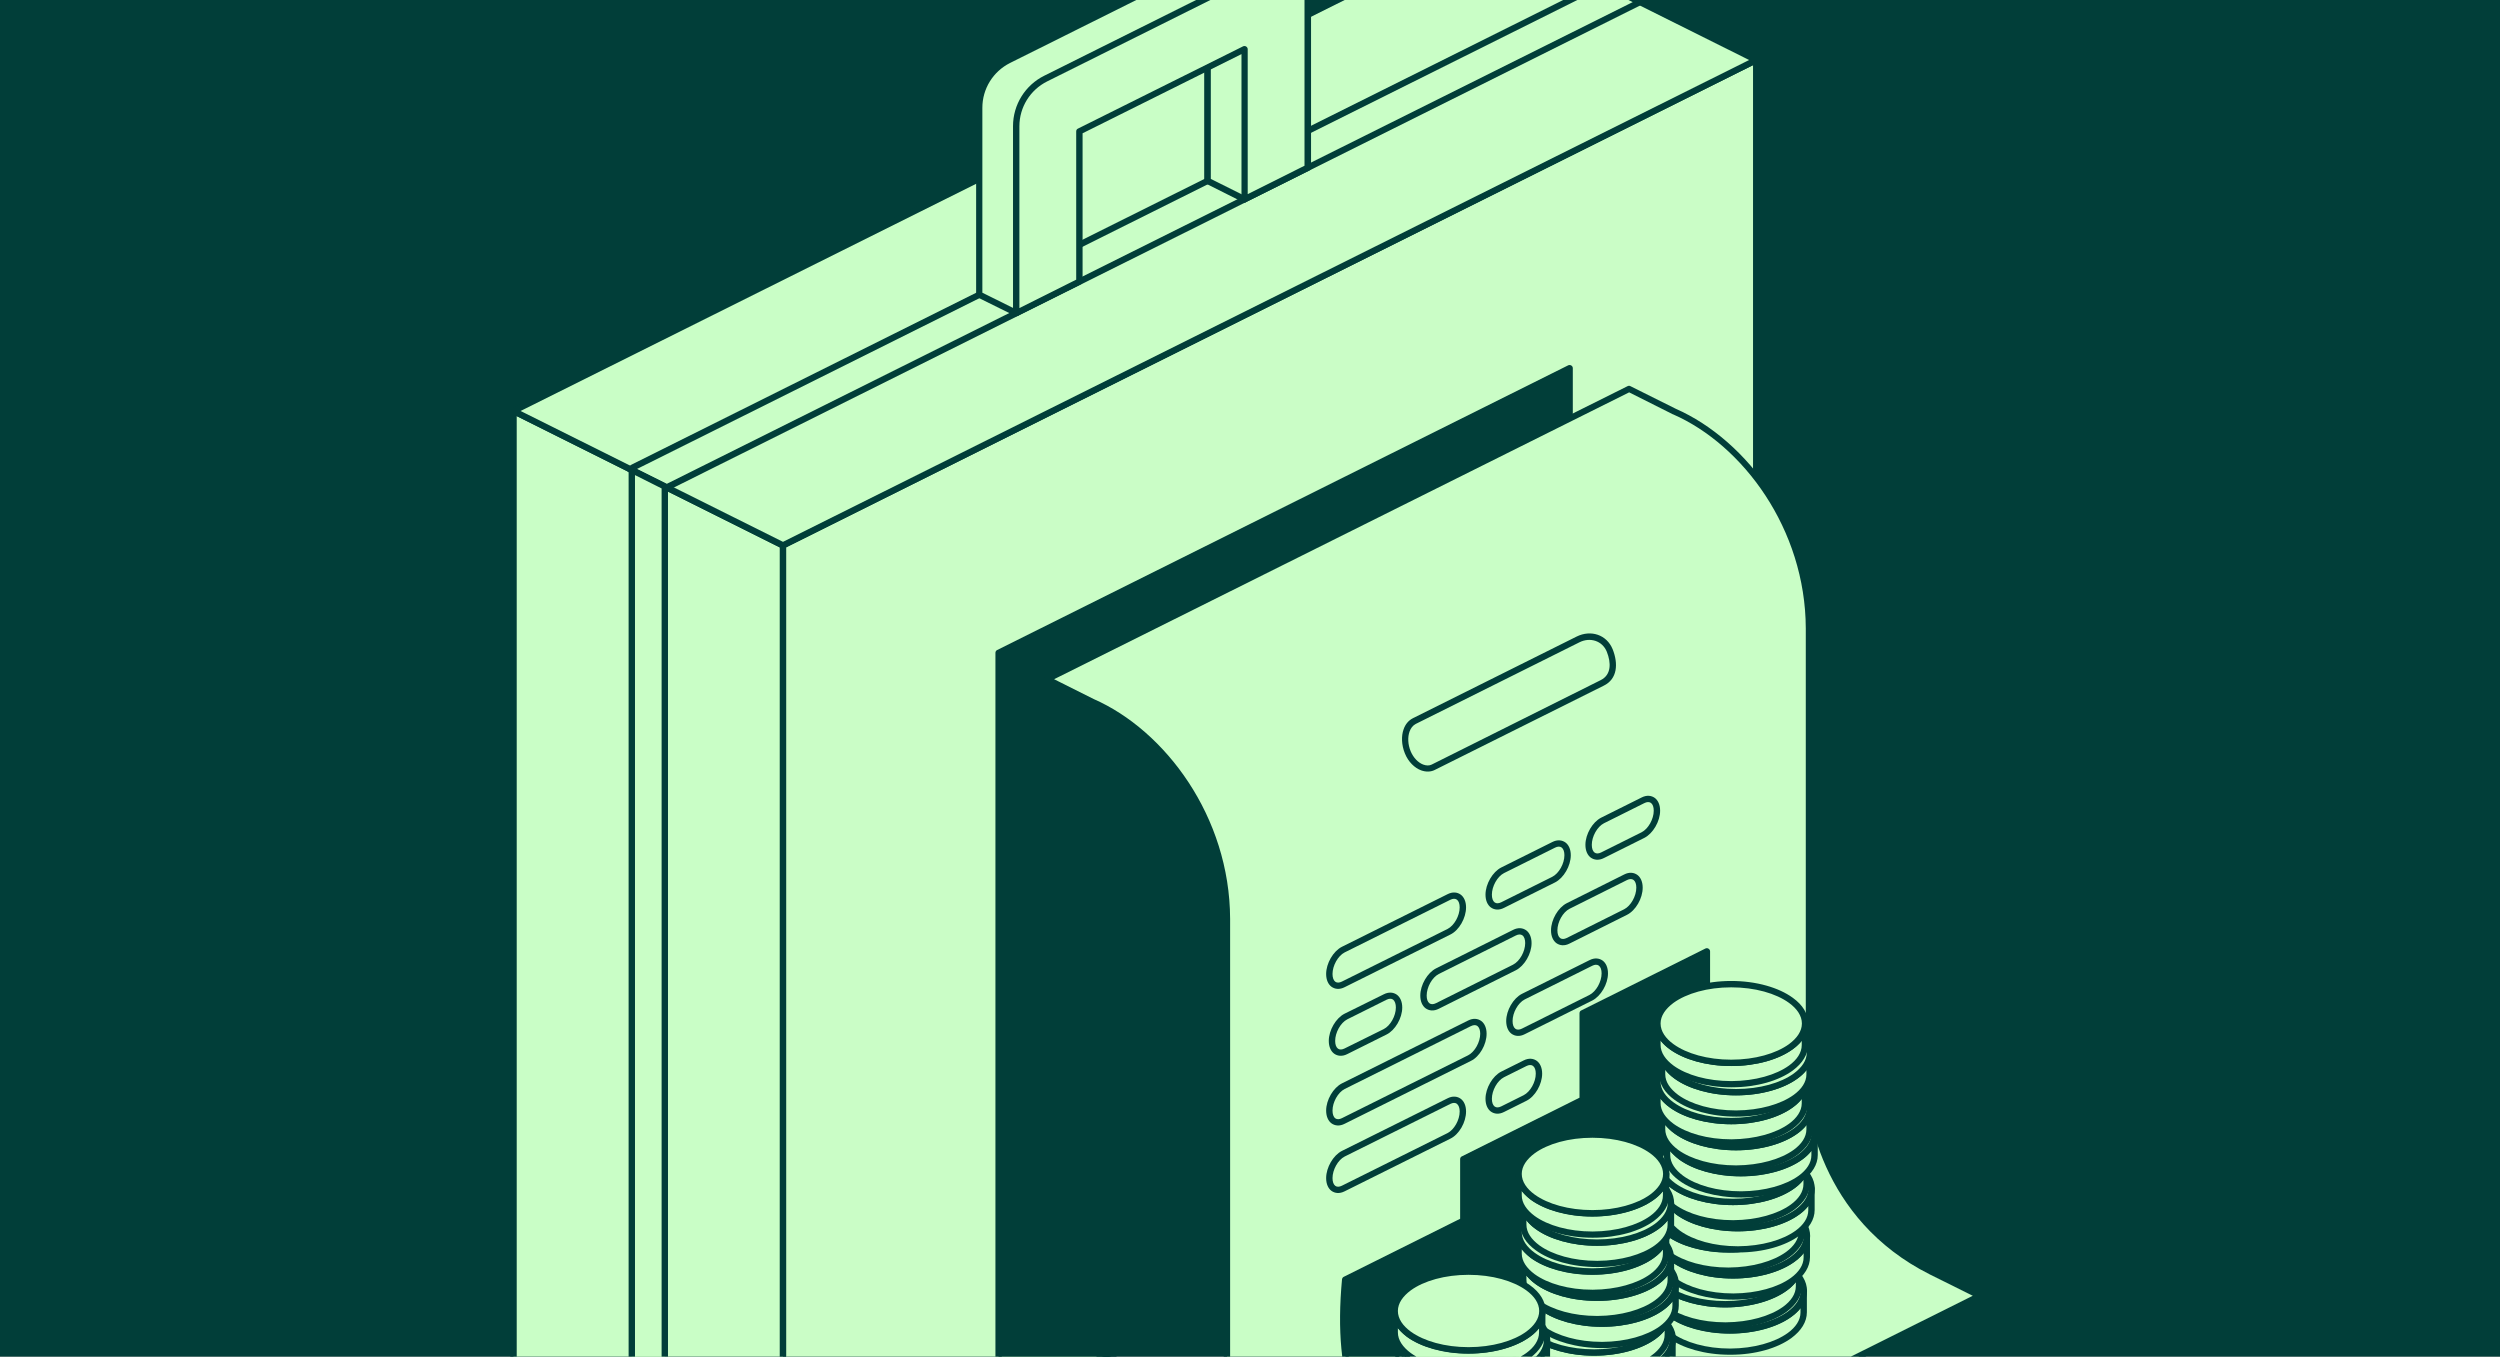 
<svg width="387" height="210" viewBox="0 0 387 210" fill="none" xmlns="http://www.w3.org/2000/svg">
<rect x="0" y="0" width="387" height="210" fill="#808080" stroke="none"/>
<g clip-path="url(#clip0_43_123)">
<rect width="387" height="210" fill="#013E39"/>
<g clip-path="url(#clip1_43_123)">
<path fill-rule="evenodd" clip-rule="evenodd" d="M271.851 9.29L121.208 84.429V234.707L271.851 159.568V9.29Z" fill="#CAFDC6"/>
<path fill-rule="evenodd" clip-rule="evenodd" d="M272.357 9.29C272.357 9.121 272.26 8.953 272.116 8.881C271.971 8.785 271.778 8.785 271.634 8.857L120.991 83.996C120.822 84.068 120.726 84.26 120.726 84.428V234.706C120.726 234.874 120.822 235.043 120.967 235.115C121.112 235.211 121.304 235.211 121.449 235.139L272.116 160C272.284 159.928 272.381 159.735 272.381 159.567V9.29H272.357ZM121.69 84.741V233.913L271.369 159.279V10.082L121.69 84.741Z" fill="#013E39"/>
<path fill-rule="evenodd" clip-rule="evenodd" d="M79.482 213.897L121.208 234.706V84.428L79.482 63.619V213.897Z" fill="#C9FEC6"/>
<path fill-rule="evenodd" clip-rule="evenodd" d="M79 213.897C79 214.09 79.096 214.258 79.265 214.33L120.967 235.139C121.112 235.211 121.304 235.211 121.449 235.115C121.593 235.019 121.69 234.875 121.69 234.707V84.429C121.69 84.237 121.593 84.068 121.425 83.996L79.723 63.187C79.578 63.115 79.385 63.115 79.241 63.211C79.096 63.307 79 63.452 79 63.62V213.897ZM79.988 213.585L120.702 233.89V84.741L79.988 64.413V213.585Z" fill="#013E39"/>
<path fill-rule="evenodd" clip-rule="evenodd" d="M271.851 9.29L230.149 -11.495L79.482 63.62L121.208 84.429L271.851 9.29Z" fill="#C9FEC6"/>
<path fill-rule="evenodd" clip-rule="evenodd" d="M272.092 9.722C272.26 9.65 272.357 9.458 272.357 9.29C272.357 9.098 272.26 8.929 272.092 8.857L230.366 -11.952C230.221 -12.024 230.052 -12.024 229.932 -11.952L79.265 63.187C79.096 63.259 79 63.451 79 63.62C79 63.812 79.096 63.98 79.265 64.052L120.967 84.861C121.112 84.933 121.28 84.933 121.401 84.861L272.092 9.722ZM80.59 63.62L121.208 83.876L270.767 9.29L230.149 -10.967L80.59 63.62Z" fill="#013E39"/>
<path fill-rule="evenodd" clip-rule="evenodd" d="M186.953 27.985L192.663 30.844V7.584L186.953 10.443V27.985Z" fill="#C9FEC6"/>
<path fill-rule="evenodd" clip-rule="evenodd" d="M186.447 27.984C186.447 28.176 186.544 28.345 186.712 28.417L192.422 31.252C192.566 31.324 192.759 31.324 192.904 31.228C193.048 31.132 193.145 30.988 193.145 30.82V7.584C193.145 7.415 193.048 7.247 192.904 7.175C192.759 7.079 192.566 7.079 192.422 7.151L186.712 9.986C186.544 10.059 186.447 10.251 186.447 10.419V27.984ZM187.435 10.731V27.672L192.157 30.027V8.376L187.435 10.731Z" fill="#013E39"/>
<path d="M248.145 -2.532L253.855 0.327L103.212 75.442L97.55 72.607C97.695 72.51 97.839 72.438 97.984 72.342L248.145 -2.532Z" fill="#C9FEC6"/>
<path fill-rule="evenodd" clip-rule="evenodd" d="M248.362 -2.965C248.217 -3.038 248.049 -3.038 247.928 -2.965L97.743 71.933C97.743 71.933 97.719 71.933 97.719 71.957C97.574 72.053 97.43 72.125 97.285 72.222C97.117 72.318 97.044 72.486 97.044 72.654C97.044 72.846 97.165 72.99 97.309 73.087L102.971 75.922C103.115 75.994 103.284 75.994 103.405 75.922L254.071 0.759C254.24 0.687 254.336 0.495 254.336 0.327C254.336 0.134 254.24 -0.034 254.071 -0.106L248.362 -2.965ZM98.586 72.606L103.188 74.913L252.746 0.327L248.145 -1.98L98.586 72.606Z" fill="#013E39"/>
<path d="M97.791 223.029V72.751L102.898 75.298V225.576L97.791 223.029Z" fill="#C9FEC6"/>
<path fill-rule="evenodd" clip-rule="evenodd" d="M97.31 223.028C97.31 223.22 97.406 223.389 97.575 223.461L102.682 226.008C102.826 226.08 103.019 226.08 103.164 225.984C103.308 225.888 103.405 225.744 103.405 225.575V75.298C103.405 75.105 103.308 74.937 103.14 74.865L98.032 72.318C97.888 72.246 97.695 72.246 97.55 72.342C97.406 72.438 97.31 72.582 97.31 72.751V223.028ZM98.297 222.716L102.417 224.782V75.61L98.297 73.543V222.716Z" fill="#013E39"/>
<path fill-rule="evenodd" clip-rule="evenodd" d="M196.734 -1.331L192.663 30.844L186.953 27.985V4.749L161.392 17.484L157.345 48.458L151.611 45.622C151.611 45.622 151.611 26.183 151.611 16.691C151.611 13.567 153.37 10.708 156.189 9.314C164.091 5.374 180.4 -2.772 189.748 -7.434C191.242 -8.179 193.024 -8.107 194.446 -7.218L199.842 -4.55L196.734 -1.331Z" fill="#C9FEC6"/>
<path fill-rule="evenodd" clip-rule="evenodd" d="M161.85 17.82L157.827 48.53C157.803 48.698 157.706 48.818 157.562 48.89C157.417 48.962 157.249 48.962 157.104 48.89L151.37 46.055C151.202 45.983 151.105 45.79 151.105 45.622C151.105 45.622 151.105 26.183 151.105 16.691C151.105 13.375 152.985 10.347 155.948 8.882C163.85 4.917 180.184 -3.205 189.531 -7.867C191.169 -8.684 193.121 -8.612 194.687 -7.65L200.059 -4.983C200.204 -4.911 200.3 -4.791 200.324 -4.623C200.348 -4.479 200.3 -4.31 200.204 -4.19L197.216 -1.09L193.145 30.916C193.121 31.084 193.024 31.205 192.88 31.301C192.735 31.373 192.567 31.373 192.422 31.301L186.712 28.441C186.544 28.369 186.447 28.177 186.447 28.009V5.542L161.85 17.82ZM198.999 -4.406L194.205 -6.785L194.157 -6.809C192.88 -7.602 191.29 -7.674 189.941 -7.002C180.593 -2.34 164.283 5.806 156.357 9.747C153.731 11.068 152.069 13.736 152.069 16.691V45.31L156.911 47.713L160.887 17.436C160.911 17.268 161.007 17.124 161.152 17.052L186.712 4.316C186.857 4.244 187.05 4.244 187.194 4.34C187.339 4.436 187.435 4.58 187.435 4.749V27.696L192.253 30.099L196.253 -1.379C196.277 -1.475 196.301 -1.571 196.397 -1.667L198.999 -4.406Z" fill="#013E39"/>
<path fill-rule="evenodd" clip-rule="evenodd" d="M167.102 43.58L157.297 48.482C157.297 48.482 157.297 29.042 157.297 19.551C157.297 16.427 159.056 13.567 161.874 12.174C169.8 8.233 186.11 0.087 195.457 -4.575C196.951 -5.319 198.734 -5.247 200.155 -4.358C201.577 -3.469 202.444 -1.931 202.444 -0.249C202.444 9.795 202.444 25.99 202.444 25.99L192.663 30.868V7.584L167.102 20.32V43.58Z" fill="#C9FEC6"/>
<path fill-rule="evenodd" clip-rule="evenodd" d="M167.584 20.632V43.58C167.584 43.772 167.487 43.94 167.319 44.012L157.538 48.89C157.393 48.962 157.2 48.962 157.056 48.866C156.911 48.77 156.815 48.626 156.815 48.458C156.815 48.458 156.815 29.018 156.815 19.527C156.815 16.211 158.694 13.183 161.657 11.717C169.559 7.776 185.893 -0.369 195.241 -5.031C196.903 -5.848 198.854 -5.776 200.42 -4.791C201.986 -3.806 202.95 -2.124 202.95 -0.273C202.95 9.771 202.95 25.966 202.95 25.966C202.95 26.159 202.853 26.327 202.685 26.399L192.904 31.277C192.759 31.349 192.566 31.349 192.422 31.253C192.277 31.157 192.181 31.012 192.181 30.844V8.377L167.584 20.632ZM201.938 25.654V-0.273C201.938 -1.763 201.167 -3.157 199.89 -3.95C198.613 -4.743 197.023 -4.815 195.674 -4.142C186.327 0.52 170.017 8.666 162.091 12.606C159.465 13.928 157.803 16.595 157.803 19.551V47.689L166.596 43.291V20.344C166.596 20.151 166.692 19.983 166.861 19.911L192.422 7.176C192.566 7.104 192.759 7.104 192.904 7.2C193.048 7.296 193.145 7.44 193.145 7.608V30.051L201.938 25.654Z" fill="#013E39"/>
<path fill-rule="evenodd" clip-rule="evenodd" d="M154.574 218.631V101.081L242.965 56.987V173.961L154.574 218.631Z" fill="#013E39"/>
<path fill-rule="evenodd" clip-rule="evenodd" d="M154.093 218.631C154.093 218.8 154.189 218.968 154.334 219.04C154.478 219.136 154.671 219.136 154.816 219.064L243.206 174.394C243.375 174.322 243.471 174.129 243.471 173.961V56.988C243.471 56.82 243.375 56.651 243.231 56.579C243.086 56.483 242.893 56.483 242.749 56.555L154.358 100.625C154.189 100.697 154.093 100.889 154.093 101.057V218.631ZM155.081 101.369V217.814L242.484 173.649V57.781L155.081 101.369Z" fill="#013E39"/>
<path d="M306.518 200.585L298.953 196.813C282.258 188.427 279.801 171.558 280.042 166.464V97.284C279.993 81.641 270.116 68.474 259.227 63.692L252.192 60.184L162.115 105.118L162.163 105.19L169.125 108.65C180.015 113.432 189.892 126.6 189.94 142.243V211.423C189.699 216.517 192.157 233.385 208.852 241.771L216.417 245.544L306.518 200.585Z" fill="#C9FEC6"/>
<path fill-rule="evenodd" clip-rule="evenodd" d="M189.435 211.398V142.243C189.386 126.816 179.654 113.816 168.909 109.106H168.885L161.922 105.646C161.874 105.622 161.802 105.574 161.778 105.526L161.73 105.454C161.633 105.334 161.585 105.19 161.609 105.046C161.633 104.901 161.73 104.757 161.874 104.709L251.952 59.775C252.096 59.703 252.265 59.703 252.385 59.775L259.42 63.283C270.454 68.137 280.476 81.473 280.524 97.308V166.488V166.512C280.283 171.534 282.716 188.138 299.146 196.404L306.711 200.177C306.88 200.249 306.976 200.441 306.976 200.609C306.976 200.801 306.88 200.97 306.711 201.042L216.585 245.976C216.441 246.048 216.272 246.048 216.152 245.976L208.587 242.203C191.699 233.697 189.194 216.588 189.435 211.398ZM252.192 60.736L163.175 105.142L169.318 108.217C180.352 113.071 190.374 126.407 190.422 142.243V211.422V211.446C190.181 216.468 192.615 233.072 209.045 241.338L216.369 244.991L305.386 200.585L298.713 197.269C281.777 188.763 279.295 171.654 279.536 166.464V97.284C279.488 81.858 269.755 68.858 259.01 64.148H258.986L252.192 60.736Z" fill="#013E39"/>
<path fill-rule="evenodd" clip-rule="evenodd" d="M238.244 166.199C238.244 164.71 237.28 163.989 236.075 164.589L232.606 166.32C231.426 166.92 230.438 168.602 230.438 170.092C230.438 171.582 231.402 172.303 232.606 171.702L236.075 169.972C237.28 169.371 238.244 167.689 238.244 166.199ZM248.41 150.677C248.41 149.187 247.446 148.466 246.242 149.067L235.786 154.281C234.606 154.882 233.618 156.564 233.618 158.054C233.618 159.543 234.582 160.264 235.786 159.663L246.242 154.449C247.446 153.848 248.41 152.142 248.41 150.677ZM253.807 137.413C253.807 135.923 252.843 135.202 251.638 135.803L242.749 140.248C241.568 140.849 240.58 142.531 240.58 144.021C240.58 145.51 241.544 146.231 242.749 145.631L251.638 141.185C252.843 140.584 253.807 138.878 253.807 137.413Z" fill="#C9FEC6"/>
<path fill-rule="evenodd" clip-rule="evenodd" d="M238.725 166.199C238.725 165.262 238.388 164.589 237.906 164.229C237.376 163.845 236.653 163.748 235.858 164.157L232.389 165.887C231.064 166.56 229.956 168.434 229.956 170.092C229.956 171.029 230.293 171.702 230.775 172.062C231.305 172.447 232.028 172.543 232.823 172.135L236.292 170.404C237.641 169.732 238.725 167.857 238.725 166.199ZM237.738 166.199C237.738 167.497 236.894 169.011 235.858 169.539L232.389 171.27C232.004 171.462 231.642 171.486 231.377 171.294C231.088 171.077 230.944 170.645 230.944 170.092C230.944 168.795 231.787 167.281 232.823 166.752L236.292 165.022C236.678 164.83 237.039 164.806 237.304 164.998C237.593 165.214 237.738 165.647 237.738 166.199ZM248.916 150.677C248.916 149.739 248.579 149.067 248.097 148.706C247.567 148.322 246.844 148.226 246.049 148.634L235.593 153.848C234.268 154.521 233.16 156.396 233.16 158.054C233.16 158.991 233.497 159.663 233.979 160.024C234.509 160.408 235.232 160.505 236.027 160.096L246.483 154.882C247.808 154.209 248.916 152.335 248.916 150.677ZM247.928 150.677C247.928 151.974 247.085 153.488 246.049 154.017L235.593 159.231C235.208 159.423 234.847 159.447 234.582 159.255C234.292 159.039 234.148 158.606 234.148 158.054C234.148 156.756 234.991 155.242 236.027 154.713L246.483 149.499C246.868 149.307 247.23 149.283 247.495 149.475C247.784 149.691 247.928 150.124 247.928 150.677ZM254.288 137.413C254.288 136.475 253.951 135.803 253.469 135.442C252.939 135.058 252.216 134.962 251.421 135.37L242.532 139.815C241.207 140.488 240.098 142.363 240.098 144.021C240.098 144.958 240.436 145.631 240.918 145.991C241.448 146.375 242.17 146.472 242.965 146.063L251.855 141.618C253.204 140.945 254.288 139.071 254.288 137.413ZM253.301 137.413C253.301 138.71 252.457 140.224 251.421 140.753L242.532 145.198C242.146 145.39 241.785 145.414 241.52 145.222C241.231 145.006 241.086 144.573 241.086 144.021C241.086 142.723 241.929 141.209 242.965 140.681L251.855 136.235C252.241 136.043 252.602 136.019 252.867 136.211C253.156 136.427 253.301 136.86 253.301 137.413Z" fill="#013E39"/>
<path fill-rule="evenodd" clip-rule="evenodd" d="M226.463 140.464C226.463 138.975 225.499 138.254 224.295 138.854L207.937 147C206.756 147.601 205.769 149.283 205.769 150.773C205.769 152.263 206.732 152.983 207.937 152.383L224.295 144.237C225.475 143.636 226.463 141.954 226.463 140.464Z" fill="#C9FEC6"/>
<path fill-rule="evenodd" clip-rule="evenodd" d="M226.945 140.464C226.945 139.527 226.607 138.854 226.126 138.494C225.596 138.109 224.873 138.013 224.078 138.422L207.72 146.568C206.395 147.241 205.287 149.115 205.287 150.773C205.287 151.71 205.624 152.383 206.106 152.743C206.636 153.128 207.358 153.224 208.153 152.815L224.511 144.669C225.861 144.021 226.945 142.122 226.945 140.464ZM225.957 140.464C225.957 141.762 225.114 143.276 224.078 143.804L207.72 151.95C207.334 152.142 206.973 152.166 206.708 151.974C206.419 151.758 206.274 151.325 206.274 150.773C206.274 149.475 207.118 147.961 208.153 147.433L224.511 139.287C224.897 139.095 225.258 139.071 225.523 139.263C225.812 139.479 225.957 139.912 225.957 140.464Z" fill="#013E39"/>
<path fill-rule="evenodd" clip-rule="evenodd" d="M249.181 100.696C248.386 98.726 246.218 98.029 244.29 98.99L218.946 111.63C217.525 112.326 217.115 114.489 217.911 116.483C218.706 118.454 220.585 119.439 221.837 118.814L248.001 105.742C249.904 104.781 249.976 102.667 249.181 100.696Z" fill="#C9FEC6"/>
<path fill-rule="evenodd" clip-rule="evenodd" d="M249.639 100.504C248.723 98.246 246.266 97.453 244.074 98.534L218.73 111.173C218.055 111.51 217.549 112.11 217.284 112.879C216.899 113.936 216.947 115.33 217.477 116.628C218.007 117.949 218.995 118.886 219.982 119.247C220.705 119.511 221.452 119.511 222.078 119.199L248.241 106.151C250.386 105.118 250.53 102.739 249.639 100.504ZM248.723 100.865C249.422 102.595 249.446 104.469 247.784 105.286L221.621 118.358C221.235 118.55 220.777 118.526 220.32 118.358C219.549 118.069 218.802 117.325 218.368 116.291C217.935 115.234 217.886 114.105 218.2 113.24C218.392 112.711 218.706 112.302 219.163 112.062L244.507 99.423C246.146 98.606 248.025 99.183 248.723 100.865Z" fill="#013E39"/>
<path fill-rule="evenodd" clip-rule="evenodd" d="M242.652 132.391C242.652 130.901 241.688 130.18 240.484 130.781L232.582 134.722C231.401 135.323 230.414 137.005 230.414 138.494C230.414 139.984 231.377 140.705 232.582 140.104L240.484 136.164C241.688 135.563 242.652 133.881 242.652 132.391Z" fill="#C9FEC6"/>
<path fill-rule="evenodd" clip-rule="evenodd" d="M243.158 132.391C243.158 131.454 242.821 130.781 242.339 130.421C241.809 130.036 241.086 129.94 240.291 130.349L232.389 134.289C231.064 134.962 229.956 136.836 229.956 138.494C229.956 139.432 230.293 140.104 230.775 140.465C231.305 140.849 232.028 140.945 232.823 140.537L240.725 136.596C242.05 135.923 243.158 134.049 243.158 132.391ZM242.17 132.391C242.17 133.689 241.327 135.202 240.291 135.731L232.389 139.672C232.004 139.864 231.642 139.888 231.377 139.696C231.088 139.48 230.944 139.047 230.944 138.494C230.944 137.197 231.787 135.683 232.823 135.154L240.725 131.214C241.11 131.021 241.472 130.997 241.737 131.19C242.026 131.406 242.17 131.838 242.17 132.391Z" fill="#013E39"/>
<path fill-rule="evenodd" clip-rule="evenodd" d="M226.463 172.063C226.463 170.573 225.499 169.852 224.295 170.453L207.937 178.599C206.756 179.2 205.769 180.882 205.769 182.371C205.769 183.861 206.732 184.582 207.937 183.981L224.295 175.836C225.475 175.259 226.463 173.553 226.463 172.063Z" fill="#C9FEC6"/>
<path fill-rule="evenodd" clip-rule="evenodd" d="M226.945 172.063C226.945 171.126 226.607 170.453 226.126 170.093C225.596 169.708 224.873 169.612 224.078 170.02L207.72 178.166C206.395 178.839 205.287 180.713 205.287 182.371C205.287 183.309 205.624 183.981 206.106 184.342C206.636 184.726 207.358 184.822 208.153 184.414L224.511 176.268C225.861 175.619 226.945 173.745 226.945 172.063ZM225.957 172.063C225.957 173.361 225.114 174.874 224.078 175.403L207.72 183.549C207.334 183.741 206.973 183.765 206.708 183.573C206.419 183.357 206.274 182.924 206.274 182.371C206.274 181.074 207.118 179.56 208.153 179.031L224.511 170.886C224.897 170.693 225.258 170.669 225.523 170.862C225.812 171.102 225.957 171.51 225.957 172.063Z" fill="#013E39"/>
<path fill-rule="evenodd" clip-rule="evenodd" d="M256.481 125.495C256.481 124.005 255.517 123.284 254.312 123.885L248.049 127.008C246.868 127.609 245.88 129.291 245.88 130.781C245.88 132.271 246.844 132.992 248.049 132.391L254.312 129.267C255.517 128.666 256.481 126.984 256.481 125.495Z" fill="#C9FEC6"/>
<path fill-rule="evenodd" clip-rule="evenodd" d="M256.987 125.495C256.987 124.557 256.649 123.885 256.168 123.524C255.638 123.14 254.915 123.044 254.12 123.452L247.856 126.576C246.531 127.249 245.423 129.123 245.423 130.781C245.423 131.718 245.76 132.391 246.242 132.751C246.772 133.136 247.495 133.232 248.29 132.823L254.553 129.7C255.878 129.027 256.987 127.153 256.987 125.495ZM255.999 125.495C255.999 126.792 255.156 128.306 254.12 128.835L247.856 131.958C247.471 132.151 247.109 132.175 246.844 131.982C246.555 131.766 246.411 131.334 246.411 130.781C246.411 129.483 247.254 127.97 248.29 127.441L254.553 124.317C254.939 124.125 255.3 124.101 255.565 124.293C255.854 124.509 255.999 124.942 255.999 125.495Z" fill="#013E39"/>
<path fill-rule="evenodd" clip-rule="evenodd" d="M236.581 145.991C236.581 144.501 235.617 143.78 234.413 144.381L222.488 150.34C221.307 150.941 220.319 152.623 220.319 154.113C220.319 155.602 221.283 156.323 222.488 155.722L234.413 149.763C235.617 149.163 236.581 147.48 236.581 145.991Z" fill="#C9FEC6"/>
<path fill-rule="evenodd" clip-rule="evenodd" d="M237.087 145.991C237.087 145.054 236.75 144.381 236.268 144.02C235.738 143.636 235.015 143.54 234.22 143.948L222.295 149.907C220.97 150.58 219.862 152.455 219.862 154.113C219.862 155.05 220.199 155.722 220.681 156.083C221.211 156.467 221.934 156.563 222.729 156.155L234.654 150.196C235.979 149.523 237.087 147.649 237.087 145.991ZM236.099 145.991C236.099 147.288 235.256 148.802 234.22 149.331L222.295 155.29C221.91 155.482 221.548 155.506 221.283 155.314C220.994 155.098 220.85 154.665 220.85 154.113C220.85 152.815 221.693 151.301 222.729 150.772L234.654 144.813C235.039 144.621 235.401 144.597 235.666 144.789C235.955 145.006 236.099 145.438 236.099 145.991Z" fill="#013E39"/>
<path fill-rule="evenodd" clip-rule="evenodd" d="M217.067 155.963C217.067 155.026 216.73 154.353 216.248 153.993C215.718 153.608 214.996 153.512 214.201 153.921L208.13 156.925C206.804 157.597 205.696 159.472 205.696 161.13C205.696 162.067 206.034 162.74 206.515 163.1C207.045 163.484 207.768 163.581 208.563 163.172L214.634 160.144C215.959 159.496 217.067 157.621 217.067 155.963ZM216.08 155.963C216.08 157.261 215.236 158.775 214.201 159.303L208.13 162.307C207.744 162.499 207.383 162.523 207.118 162.331C206.829 162.115 206.684 161.682 206.684 161.13C206.684 159.832 207.527 158.318 208.563 157.79L214.634 154.762C215.02 154.57 215.381 154.546 215.646 154.738C215.935 154.978 216.08 155.411 216.08 155.963Z" fill="#013E39"/>
<path fill-rule="evenodd" clip-rule="evenodd" d="M229.643 160.024C229.643 158.534 228.679 157.813 227.475 158.414L207.937 168.146C206.756 168.746 205.769 170.428 205.769 171.918C205.769 173.408 206.732 174.129 207.937 173.528L227.475 163.796C228.679 163.196 229.643 161.514 229.643 160.024Z" fill="#C9FEC6"/>
<path fill-rule="evenodd" clip-rule="evenodd" d="M230.125 160.024C230.125 159.087 229.787 158.414 229.306 158.054C228.776 157.669 228.053 157.573 227.258 157.981L207.72 167.713C206.395 168.386 205.287 170.26 205.287 171.918C205.287 172.855 205.624 173.528 206.106 173.889C206.636 174.273 207.358 174.369 208.153 173.961L227.692 164.229C229.041 163.58 230.125 161.706 230.125 160.024ZM229.137 160.024C229.137 161.321 228.294 162.835 227.258 163.364L207.72 173.096C207.334 173.288 206.973 173.312 206.708 173.12C206.419 172.903 206.274 172.471 206.274 171.918C206.274 170.621 207.118 169.107 208.153 168.578L227.692 158.846C228.077 158.654 228.438 158.63 228.703 158.822C228.992 159.063 229.137 159.471 229.137 160.024Z" fill="#013E39"/>
<path fill-rule="evenodd" clip-rule="evenodd" d="M274.139 193.569C273.465 192.584 272.044 192.199 270.959 192.728L257.565 199.408C256.505 199.937 256.191 201.186 256.866 202.171C257.541 203.157 258.962 203.541 260.046 203.012L273.441 196.332C274.501 195.804 274.814 194.578 274.139 193.569Z" fill="#C9FEC6"/>
<path fill-rule="evenodd" clip-rule="evenodd" d="M274.549 193.305C273.73 192.103 272.019 191.671 270.743 192.32L257.348 198.976C255.999 199.648 255.589 201.21 256.457 202.46C257.276 203.661 258.986 204.094 260.263 203.445L273.658 196.765C275.007 196.116 275.392 194.554 274.549 193.305ZM273.73 193.857C274.236 194.602 273.995 195.515 273.224 195.9L259.829 202.58C258.962 203.012 257.83 202.7 257.276 201.907C256.77 201.162 257.011 200.249 257.782 199.865L271.176 193.185C272.044 192.752 273.176 193.064 273.73 193.857Z" fill="#013E39"/>
<path fill-rule="evenodd" clip-rule="evenodd" d="M253.71 203.757C253.035 202.772 251.614 202.388 250.53 202.916L243.736 206.305C242.676 206.833 242.363 208.083 243.037 209.068C243.712 210.053 245.133 210.438 246.217 209.909L253.011 206.521C254.095 205.992 254.408 204.743 253.71 203.757Z" fill="#C9FEC6"/>
<path fill-rule="evenodd" clip-rule="evenodd" d="M254.119 203.469C253.3 202.267 251.59 201.835 250.313 202.484L243.519 205.872C242.17 206.545 241.761 208.106 242.628 209.356C243.447 210.557 245.157 210.99 246.434 210.341L253.228 206.953C254.577 206.304 254.987 204.742 254.119 203.469ZM253.3 204.045C253.806 204.79 253.565 205.703 252.794 206.088L246.001 209.476C245.133 209.909 244.001 209.596 243.447 208.803C242.941 208.058 243.182 207.145 243.953 206.761L250.747 203.373C251.614 202.94 252.77 203.229 253.3 204.045Z" fill="#013E39"/>
<path fill-rule="evenodd" clip-rule="evenodd" d="M219.525 227.786C210.563 223.196 206.804 213.633 208.25 198.086L226.559 188.955V179.415L244.989 170.212V156.828L264.214 147.24V189.195L219.525 227.786Z" fill="#013E39"/>
<path fill-rule="evenodd" clip-rule="evenodd" d="M244.507 169.924V156.852C244.507 156.66 244.603 156.491 244.772 156.419L263.997 146.832C264.142 146.76 264.334 146.76 264.479 146.856C264.623 146.952 264.72 147.096 264.72 147.264V189.219C264.72 189.363 264.647 189.507 264.551 189.579L219.838 228.146C219.693 228.266 219.476 228.314 219.284 228.218C210.177 223.556 206.274 213.849 207.744 198.038C207.768 197.869 207.864 197.725 208.009 197.653L226.029 188.666V179.439C226.029 179.247 226.125 179.079 226.294 179.007L244.507 169.924ZM219.452 227.185L263.732 188.979V148.057L245.495 157.164V170.236C245.495 170.428 245.399 170.596 245.23 170.668L227.065 179.727V188.955C227.065 189.147 226.969 189.315 226.8 189.387L208.756 198.398C207.382 213.344 210.9 222.643 219.452 227.185Z" fill="#013E39"/>
<path fill-rule="evenodd" clip-rule="evenodd" d="M256.384 199.841C256.384 199.648 256.384 203.157 256.384 203.157C256.384 206.521 261.492 209.236 267.804 209.236H267.876C274.14 209.212 279.223 206.497 279.223 203.157C279.223 203.157 279.223 199.648 279.223 199.841C279.223 203.205 274.115 205.92 267.804 205.92C261.492 205.92 256.384 203.181 256.384 199.841Z" fill="#C9FEC6"/>
<path fill-rule="evenodd" clip-rule="evenodd" d="M278.741 199.792C278.765 199.384 279.006 199.288 279.223 199.36C279.464 199.312 279.681 199.384 279.705 199.792V199.816V199.84V199.864C279.705 200.297 279.705 203.132 279.705 203.132C279.705 204.622 278.837 205.992 277.32 207.121C275.2 208.683 271.755 209.716 267.876 209.716H267.804C263.901 209.716 260.432 208.683 258.288 207.121C256.746 206.016 255.878 204.622 255.878 203.132C255.878 203.132 255.878 200.297 255.878 199.864V199.84V199.816V199.792C255.903 199.384 256.143 199.288 256.36 199.36C256.601 199.312 256.818 199.384 256.842 199.792V199.816C256.842 201.018 257.613 202.099 258.842 203.012C260.865 204.478 264.118 205.415 267.78 205.415C271.441 205.415 274.694 204.478 276.717 203.012C277.946 202.123 278.717 201.018 278.717 199.816C278.741 199.816 278.741 199.816 278.741 199.792ZM256.866 202.484V203.156C256.866 204.358 257.637 205.439 258.866 206.352C260.889 207.818 264.142 208.755 267.804 208.755H267.876C271.514 208.731 274.742 207.794 276.741 206.352C277.97 205.463 278.717 204.358 278.717 203.18V202.508C278.332 202.988 277.874 203.445 277.296 203.853C275.151 205.415 271.682 206.448 267.78 206.448C263.877 206.448 260.408 205.415 258.263 203.853C257.733 203.397 257.252 202.964 256.866 202.484Z" fill="#013E39"/>
<path fill-rule="evenodd" clip-rule="evenodd" d="M267.804 193.737C261.492 193.737 256.384 196.453 256.384 199.817C256.384 203.181 261.492 205.896 267.804 205.896C274.115 205.896 279.223 203.181 279.223 199.817C279.223 196.453 274.115 193.737 267.804 193.737Z" fill="#C9FEC6"/>
<path fill-rule="evenodd" clip-rule="evenodd" d="M267.804 193.256C263.901 193.256 260.432 194.289 258.288 195.851C256.746 196.956 255.878 198.35 255.878 199.84C255.878 201.33 256.746 202.723 258.288 203.829C260.432 205.391 263.901 206.424 267.804 206.424C271.706 206.424 275.176 205.391 277.32 203.829C278.862 202.723 279.729 201.33 279.729 199.84C279.729 198.35 278.862 196.956 277.32 195.851C275.176 194.289 271.706 193.256 267.804 193.256ZM267.804 194.241C271.465 194.241 274.718 195.178 276.741 196.644C277.97 197.533 278.741 198.638 278.741 199.84C278.741 201.041 277.97 202.123 276.741 203.036C274.718 204.501 271.465 205.439 267.804 205.439C264.142 205.439 260.889 204.501 258.866 203.036C257.637 202.147 256.866 201.041 256.866 199.84C256.866 198.638 257.637 197.557 258.866 196.644C260.889 195.178 264.142 194.241 267.804 194.241Z" fill="#013E39"/>
<path fill-rule="evenodd" clip-rule="evenodd" d="M255.637 195.779C255.637 195.587 255.637 199.095 255.637 199.095C255.637 202.459 260.745 205.174 267.056 205.174H267.129C273.392 205.15 278.476 202.435 278.476 199.095C278.476 199.095 278.476 195.587 278.476 195.779C278.476 199.143 273.368 201.858 267.056 201.858C260.769 201.858 255.637 199.143 255.637 195.779Z" fill="#C9FEC6"/>
<path fill-rule="evenodd" clip-rule="evenodd" d="M255.637 195.299C255.878 195.251 256.095 195.323 256.119 195.732V195.756C256.119 196.957 256.89 198.039 258.119 198.952C260.142 200.417 263.395 201.355 267.057 201.355C270.718 201.355 273.971 200.417 275.994 198.952C277.223 198.063 277.994 196.957 277.994 195.756V195.732C278.018 195.323 278.259 195.227 278.476 195.299C278.717 195.251 278.934 195.323 278.958 195.732V195.756V195.78V195.804C278.958 196.236 278.958 199.072 278.958 199.072C278.958 200.562 278.09 201.931 276.573 203.061C274.453 204.623 271.008 205.656 267.129 205.656H267.057C263.154 205.656 259.685 204.623 257.54 203.061C255.999 201.955 255.131 200.562 255.131 199.072C255.131 199.072 255.131 196.236 255.131 195.804V195.78V195.756V195.732C255.18 195.347 255.42 195.251 255.637 195.299ZM256.143 198.423V199.096C256.143 200.297 256.914 201.379 258.143 202.292C260.166 203.757 263.419 204.695 267.081 204.695H267.153C270.791 204.671 274.019 203.733 276.019 202.292C277.247 201.403 277.994 200.297 277.994 199.12V198.447C277.609 198.928 277.151 199.384 276.573 199.793C274.428 201.355 270.959 202.388 267.057 202.388C263.154 202.388 259.685 201.355 257.54 199.793C256.986 199.36 256.505 198.904 256.143 198.423Z" fill="#013E39"/>
<path fill-rule="evenodd" clip-rule="evenodd" d="M267.081 189.7C260.769 189.7 255.662 192.415 255.662 195.78C255.662 199.144 260.769 201.859 267.081 201.859C273.393 201.859 278.5 199.144 278.5 195.78C278.5 192.415 273.369 189.7 267.081 189.7Z" fill="#C9FEC6"/>
<path fill-rule="evenodd" clip-rule="evenodd" d="M267.081 189.22C263.178 189.22 259.709 190.253 257.565 191.815C256.023 192.92 255.156 194.314 255.156 195.804C255.156 197.293 256.023 198.687 257.565 199.793C259.709 201.354 263.178 202.388 267.081 202.388C270.984 202.388 274.453 201.354 276.597 199.793C278.139 198.687 279.006 197.293 279.006 195.804C279.006 194.314 278.139 192.92 276.597 191.815C274.429 190.229 270.984 189.22 267.081 189.22ZM267.081 190.205C270.743 190.205 273.995 191.142 276.019 192.608C277.247 193.497 278.018 194.602 278.018 195.804C278.018 197.005 277.247 198.086 276.019 199C273.995 200.465 270.743 201.402 267.081 201.402C263.419 201.402 260.167 200.465 258.143 199C256.914 198.11 256.143 197.005 256.143 195.804C256.143 194.602 256.914 193.521 258.143 192.608C260.143 191.118 263.395 190.205 267.081 190.205Z" fill="#013E39"/>
<path fill-rule="evenodd" clip-rule="evenodd" d="M256.866 191.31C256.866 191.118 256.866 194.626 256.866 194.626C256.866 197.99 261.974 200.706 268.285 200.706H268.358C274.621 200.682 279.705 197.966 279.705 194.626C279.705 194.626 279.705 191.118 279.705 191.31C279.705 194.674 274.597 197.39 268.285 197.39C261.974 197.39 256.866 194.674 256.866 191.31Z" fill="#C9FEC6"/>
<path fill-rule="evenodd" clip-rule="evenodd" d="M279.705 190.83C279.946 190.781 280.163 190.854 280.187 191.262V191.286V191.31V191.334C280.187 191.767 280.187 194.602 280.187 194.602C280.187 196.092 279.319 197.462 277.802 198.591C275.682 200.153 272.237 201.186 268.358 201.186H268.286C264.383 201.186 260.914 200.153 258.769 198.591C257.228 197.486 256.36 196.092 256.36 194.602C256.36 194.602 256.36 191.767 256.36 191.334V191.31V191.286V191.262C256.384 190.854 256.625 190.757 256.842 190.83C257.083 190.781 257.3 190.854 257.324 191.262V191.286C257.324 192.488 258.095 193.569 259.324 194.482C261.347 195.948 264.6 196.885 268.261 196.885C271.923 196.885 275.176 195.948 277.199 194.482C278.428 193.593 279.199 192.488 279.199 191.286V191.262C279.247 190.878 279.464 190.781 279.705 190.83ZM257.348 193.953V194.626C257.348 195.828 258.119 196.909 259.348 197.822C261.371 199.288 264.624 200.225 268.286 200.225H268.358C271.996 200.201 275.224 199.264 277.223 197.822C278.452 196.933 279.199 195.828 279.199 194.65V193.977C278.813 194.458 278.356 194.914 277.778 195.323C275.633 196.885 272.164 197.918 268.261 197.918C264.359 197.918 260.89 196.885 258.745 195.323C258.191 194.89 257.734 194.434 257.348 193.953Z" fill="#013E39"/>
<path fill-rule="evenodd" clip-rule="evenodd" d="M268.285 185.23C261.974 185.23 256.866 187.946 256.866 191.31C256.866 194.674 261.974 197.389 268.285 197.389C274.597 197.389 279.705 194.674 279.705 191.31C279.705 187.946 274.573 185.23 268.285 185.23Z" fill="#C9FEC6"/>
<path fill-rule="evenodd" clip-rule="evenodd" d="M268.286 184.75C264.383 184.75 260.914 185.783 258.769 187.345C257.228 188.45 256.36 189.844 256.36 191.334C256.36 192.824 257.228 194.217 258.769 195.323C260.914 196.885 264.383 197.918 268.286 197.918C272.188 197.918 275.657 196.885 277.802 195.323C279.343 194.217 280.211 192.824 280.211 191.334C280.211 189.844 279.343 188.45 277.802 187.345C275.633 185.759 272.188 184.75 268.286 184.75ZM268.286 185.735C271.947 185.735 275.2 186.672 277.223 188.138C278.452 189.027 279.223 190.133 279.223 191.334C279.223 192.535 278.452 193.617 277.223 194.53C275.2 195.996 271.947 196.933 268.286 196.933C264.624 196.933 261.371 195.996 259.348 194.53C258.119 193.641 257.348 192.535 257.348 191.334C257.348 190.133 258.119 189.051 259.348 188.138C261.371 186.648 264.624 185.735 268.286 185.735Z" fill="#013E39"/>
<path fill-rule="evenodd" clip-rule="evenodd" d="M256.119 187.297C256.119 187.104 256.119 190.613 256.119 190.613C256.119 193.977 261.226 196.692 267.538 196.692H267.611C273.874 196.668 278.958 193.953 278.958 190.613C278.958 190.613 278.958 187.104 278.958 187.297C278.958 190.661 273.85 193.376 267.538 193.376C261.226 193.376 256.119 190.661 256.119 187.297Z" fill="#C9FEC6"/>
<path fill-rule="evenodd" clip-rule="evenodd" d="M256.119 186.817C256.36 186.769 256.577 186.841 256.601 187.249V187.273C256.601 188.475 257.372 189.556 258.601 190.469C260.624 191.935 263.877 192.872 267.538 192.872C271.2 192.872 274.453 191.935 276.476 190.469C277.705 189.58 278.476 188.475 278.476 187.273V187.249C278.5 186.841 278.741 186.745 278.958 186.817C279.199 186.769 279.415 186.841 279.44 187.249V187.273V187.297V187.321C279.44 187.754 279.44 190.589 279.44 190.589C279.44 192.079 278.572 193.449 277.055 194.578C274.934 196.14 271.489 197.173 267.611 197.173H267.538C263.636 197.173 260.167 196.14 258.022 194.578C256.481 193.473 255.613 192.079 255.613 190.589C255.613 190.589 255.613 187.754 255.613 187.321V187.297V187.273V187.249C255.661 186.865 255.878 186.769 256.119 186.817ZM278.476 189.941C278.09 190.421 277.633 190.878 277.055 191.286C274.91 192.848 271.441 193.881 267.538 193.881C263.636 193.881 260.167 192.848 258.022 191.286C257.444 190.878 256.986 190.421 256.601 189.941V190.613C256.601 191.815 257.372 192.896 258.601 193.809C260.624 195.275 263.877 196.212 267.538 196.212H267.611C271.249 196.188 274.477 195.251 276.476 193.809C277.705 192.92 278.452 191.815 278.452 190.637V189.941H278.476Z" fill="#013E39"/>
<path fill-rule="evenodd" clip-rule="evenodd" d="M267.538 181.218C261.226 181.218 256.119 183.933 256.119 187.297C256.119 190.661 261.226 193.376 267.538 193.376C273.85 193.376 278.958 190.661 278.958 187.297C278.958 183.933 273.85 181.218 267.538 181.218Z" fill="#C9FEC6"/>
<path fill-rule="evenodd" clip-rule="evenodd" d="M267.538 180.737C263.636 180.737 260.167 181.771 258.022 183.332C256.481 184.438 255.613 185.831 255.613 187.321C255.613 188.811 256.481 190.205 258.022 191.31C260.167 192.872 263.636 193.905 267.538 193.905C271.441 193.905 274.91 192.872 277.055 191.31C278.596 190.205 279.464 188.811 279.464 187.321C279.464 185.831 278.596 184.438 277.055 183.332C274.91 181.747 271.441 180.737 267.538 180.737ZM267.538 181.723C271.2 181.723 274.453 182.66 276.476 184.125C277.705 185.014 278.476 186.12 278.476 187.321C278.476 188.523 277.705 189.604 276.476 190.517C274.453 191.983 271.2 192.92 267.538 192.92C263.877 192.92 260.624 191.983 258.601 190.517C257.372 189.628 256.601 188.523 256.601 187.321C256.601 186.12 257.372 185.039 258.601 184.125C260.624 182.636 263.877 181.723 267.538 181.723Z" fill="#013E39"/>
<path fill-rule="evenodd" clip-rule="evenodd" d="M257.589 184.005C257.589 183.812 257.589 187.321 257.589 187.321C257.589 190.685 262.696 193.4 269.008 193.4H269.08C275.344 193.376 280.427 190.661 280.427 187.321C280.427 187.321 280.427 183.812 280.427 184.005C280.427 187.369 275.32 190.084 269.008 190.084C262.696 190.084 257.589 187.369 257.589 184.005Z" fill="#C9FEC6"/>
<path fill-rule="evenodd" clip-rule="evenodd" d="M280.427 183.525C280.668 183.453 280.885 183.549 280.909 183.957V183.981V184.005V184.029C280.909 184.462 280.909 187.297 280.909 187.297C280.909 188.787 280.042 190.157 278.524 191.286C276.404 192.848 272.959 193.881 269.08 193.881H269.008C265.105 193.881 261.636 192.848 259.492 191.286C257.95 190.181 257.083 188.787 257.083 187.297C257.083 187.297 257.083 184.462 257.083 184.029V184.005V183.981V183.957C257.107 183.549 257.348 183.453 257.565 183.525C257.806 183.453 258.023 183.549 258.047 183.957V183.981C258.047 185.183 258.818 186.264 260.046 187.177C262.07 188.643 265.322 189.58 268.984 189.58C272.646 189.58 275.898 188.643 277.922 187.177C279.151 186.288 279.922 185.183 279.922 183.981V183.957C279.97 183.573 280.187 183.477 280.427 183.525ZM258.071 186.649V187.321C258.071 188.523 258.842 189.604 260.07 190.517C262.094 191.983 265.346 192.92 269.008 192.92H269.08C272.718 192.896 275.946 191.959 277.946 190.517C279.175 189.628 279.922 188.523 279.922 187.345V186.673C279.536 187.153 279.078 187.61 278.5 188.018C276.356 189.58 272.887 190.613 268.984 190.613C265.081 190.613 261.612 189.58 259.468 188.018C258.938 187.586 258.456 187.129 258.071 186.649Z" fill="#013E39"/>
<path fill-rule="evenodd" clip-rule="evenodd" d="M269.008 177.926C262.696 177.926 257.589 180.641 257.589 184.005C257.589 187.369 262.696 190.084 269.008 190.084C275.32 190.084 280.427 187.369 280.427 184.005C280.427 180.641 275.32 177.926 269.008 177.926Z" fill="#C9FEC6"/>
<path fill-rule="evenodd" clip-rule="evenodd" d="M269.008 177.445C265.105 177.445 261.636 178.479 259.492 180.04C257.95 181.146 257.083 182.539 257.083 184.029C257.083 185.519 257.95 186.913 259.492 188.018C261.636 189.58 265.105 190.613 269.008 190.613C272.911 190.613 276.38 189.58 278.524 188.018C280.066 186.913 280.933 185.519 280.933 184.029C280.933 182.539 280.066 181.146 278.524 180.04C276.356 178.455 272.911 177.445 269.008 177.445ZM269.008 178.43C272.67 178.43 275.922 179.368 277.946 180.833C279.175 181.722 279.946 182.828 279.946 184.029C279.946 185.231 279.175 186.312 277.946 187.225C275.922 188.691 272.67 189.628 269.008 189.628C265.346 189.628 262.094 188.691 260.07 187.225C258.842 186.336 258.071 185.231 258.071 184.029C258.071 182.828 258.842 181.747 260.07 180.833C262.094 179.344 265.346 178.43 269.008 178.43Z" fill="#013E39"/>
<path fill-rule="evenodd" clip-rule="evenodd" d="M256.842 179.969C256.842 179.776 256.842 183.285 256.842 183.285C256.842 186.649 261.949 189.364 268.261 189.364H268.333C274.597 189.34 279.68 186.625 279.68 183.285C279.68 183.285 279.68 179.776 279.68 179.969C279.68 183.333 274.573 186.048 268.261 186.048C261.949 186.048 256.842 183.333 256.842 179.969Z" fill="#C9FEC6"/>
<path fill-rule="evenodd" clip-rule="evenodd" d="M256.842 179.488C257.083 179.416 257.3 179.512 257.324 179.92V179.944C257.324 181.146 258.095 182.227 259.323 183.14C261.347 184.606 264.599 185.543 268.261 185.543C271.923 185.543 275.175 184.606 277.199 183.14C278.428 182.251 279.199 181.146 279.199 179.944V179.92C279.223 179.512 279.464 179.416 279.68 179.488C279.921 179.416 280.138 179.512 280.162 179.92V179.944V179.968V179.992C280.162 180.425 280.162 183.26 280.162 183.26C280.162 184.75 279.295 186.12 277.777 187.249C275.657 188.811 272.212 189.844 268.333 189.844H268.261C264.358 189.844 260.889 188.811 258.745 187.249C257.203 186.144 256.336 184.75 256.336 183.26C256.336 183.26 256.336 180.425 256.336 179.992V179.968V179.944V179.92C256.384 179.512 256.601 179.44 256.842 179.488ZM279.199 182.612C278.813 183.092 278.355 183.549 277.777 183.957C275.633 185.519 272.164 186.552 268.261 186.552C264.358 186.552 260.889 185.519 258.745 183.957C258.167 183.549 257.709 183.092 257.324 182.612V183.284C257.324 184.486 258.095 185.567 259.323 186.48C261.347 187.946 264.599 188.883 268.261 188.883H268.333C271.971 188.859 275.199 187.922 277.199 186.48C278.428 185.591 279.174 184.486 279.174 183.308V182.612H279.199Z" fill="#013E39"/>
<path fill-rule="evenodd" clip-rule="evenodd" d="M268.261 173.889C261.949 173.889 256.842 176.604 256.842 179.968C256.842 183.332 261.949 186.047 268.261 186.047C274.573 186.047 279.68 183.332 279.68 179.968C279.68 176.604 274.573 173.889 268.261 173.889Z" fill="#C9FEC6"/>
<path fill-rule="evenodd" clip-rule="evenodd" d="M268.261 173.384C264.358 173.384 260.889 174.417 258.745 175.979C257.203 177.084 256.336 178.478 256.336 179.968C256.336 181.458 257.203 182.851 258.745 183.957C260.889 185.518 264.358 186.552 268.261 186.552C272.164 186.552 275.633 185.518 277.777 183.957C279.319 182.851 280.186 181.458 280.186 179.968C280.186 178.478 279.319 177.084 277.777 175.979C275.633 174.417 272.164 173.384 268.261 173.384ZM268.261 174.369C271.923 174.369 275.175 175.306 277.199 176.772C278.428 177.661 279.199 178.766 279.199 179.968C279.199 181.169 278.428 182.251 277.199 183.164C275.175 184.629 271.923 185.567 268.261 185.567C264.599 185.567 261.347 184.629 259.323 183.164C258.095 182.275 257.324 181.169 257.324 179.968C257.324 178.766 258.095 177.685 259.323 176.772C261.347 175.306 264.599 174.369 268.261 174.369Z" fill="#013E39"/>
<path fill-rule="evenodd" clip-rule="evenodd" d="M258.046 175.499C258.046 175.307 258.046 178.815 258.046 178.815C258.046 182.179 263.154 184.894 269.466 184.894H269.538C275.802 184.87 280.885 182.155 280.885 178.815C280.885 178.815 280.885 175.307 280.885 175.499C280.885 178.863 275.778 181.578 269.466 181.578C263.178 181.578 258.046 178.863 258.046 175.499Z" fill="#C9FEC6"/>
<path fill-rule="evenodd" clip-rule="evenodd" d="M280.909 175.018C281.15 174.946 281.367 175.042 281.391 175.451V175.475V175.499V175.523C281.391 175.955 281.391 178.791 281.391 178.791C281.391 180.28 280.523 181.65 279.006 182.779C276.886 184.341 273.441 185.375 269.562 185.375H269.49C265.587 185.375 262.118 184.341 259.974 182.779C258.432 181.674 257.564 180.28 257.564 178.791C257.564 178.791 257.564 175.955 257.564 175.523V175.499V175.475V175.451C257.589 175.042 257.829 174.946 258.046 175.018C258.287 174.946 258.504 175.042 258.528 175.451V175.475C258.528 176.676 259.299 177.757 260.528 178.67C262.551 180.136 265.804 181.073 269.466 181.073C273.127 181.073 276.38 180.136 278.403 178.67C279.632 177.781 280.403 176.676 280.403 175.475V175.451C280.427 175.042 280.668 174.97 280.909 175.018ZM258.552 178.142V178.815C258.552 180.016 259.323 181.097 260.552 182.01C262.575 183.476 265.828 184.413 269.49 184.413H269.562C273.2 184.389 276.428 183.452 278.428 182.01C279.656 181.121 280.403 180.016 280.403 178.839V178.166C280.018 178.646 279.56 179.103 278.982 179.511C276.837 181.073 273.368 182.107 269.466 182.107C265.563 182.107 262.094 181.073 259.949 179.511C259.395 179.079 258.914 178.622 258.552 178.142Z" fill="#013E39"/>
<path fill-rule="evenodd" clip-rule="evenodd" d="M269.466 169.42C263.154 169.42 258.046 172.135 258.046 175.499C258.046 178.863 263.154 181.579 269.466 181.579C275.778 181.579 280.885 178.863 280.885 175.499C280.909 172.135 275.778 169.42 269.466 169.42Z" fill="#C9FEC6"/>
<path fill-rule="evenodd" clip-rule="evenodd" d="M269.466 168.915C265.563 168.915 262.094 169.948 259.95 171.51C258.408 172.616 257.541 174.009 257.541 175.499C257.541 176.989 258.408 178.382 259.95 179.488C262.094 181.05 265.563 182.083 269.466 182.083C273.369 182.083 276.838 181.05 278.982 179.488C280.524 178.382 281.391 176.989 281.391 175.499C281.391 174.009 280.524 172.616 278.982 171.51C276.838 169.948 273.369 168.915 269.466 168.915ZM269.466 169.9C273.128 169.9 276.38 170.837 278.404 172.303C279.632 173.192 280.403 174.298 280.403 175.499C280.403 176.7 279.632 177.782 278.404 178.695C276.38 180.161 273.128 181.098 269.466 181.098C265.804 181.098 262.552 180.161 260.528 178.695C259.299 177.806 258.528 176.7 258.528 175.499C258.528 174.298 259.299 173.216 260.528 172.303C262.552 170.837 265.804 169.9 269.466 169.9Z" fill="#013E39"/>
<path fill-rule="evenodd" clip-rule="evenodd" d="M257.324 171.486C257.324 171.294 257.324 174.802 257.324 174.802C257.324 178.166 262.431 180.882 268.743 180.882H268.815C275.079 180.857 280.162 178.142 280.162 174.802C280.162 174.802 280.162 171.294 280.162 171.486C280.162 174.85 275.055 177.566 268.743 177.566C262.431 177.566 257.324 174.85 257.324 171.486Z" fill="#C9FEC6"/>
<path fill-rule="evenodd" clip-rule="evenodd" d="M280.162 171.005C280.403 170.933 280.62 171.029 280.644 171.438V171.462V171.486V171.51C280.644 171.942 280.644 174.778 280.644 174.778C280.644 176.268 279.777 177.637 278.259 178.767C276.139 180.329 272.694 181.362 268.815 181.362H268.743C264.84 181.362 261.371 180.329 259.227 178.767C257.685 177.661 256.818 176.268 256.818 174.778C256.818 174.778 256.818 171.942 256.818 171.51V171.486V171.462V171.438C256.842 171.029 257.083 170.933 257.3 171.005C257.541 170.933 257.757 171.029 257.782 171.438V171.462C257.782 172.663 258.552 173.745 259.781 174.658C261.805 176.124 265.057 177.061 268.719 177.061C272.381 177.061 275.633 176.124 277.657 174.658C278.885 173.769 279.656 172.663 279.656 171.462V171.438C279.705 171.029 279.921 170.957 280.162 171.005ZM279.656 174.129C279.271 174.61 278.813 175.066 278.235 175.475C276.091 177.037 272.622 178.07 268.719 178.07C264.816 178.07 261.347 177.037 259.203 175.475C258.625 175.066 258.167 174.61 257.782 174.129V174.802C257.782 176.003 258.552 177.085 259.781 177.998C261.805 179.464 265.057 180.401 268.719 180.401H268.791C272.429 180.377 275.657 179.44 277.657 177.998C278.885 177.109 279.632 176.003 279.632 174.826V174.129H279.656Z" fill="#013E39"/>
<path fill-rule="evenodd" clip-rule="evenodd" d="M268.743 165.406C262.431 165.406 257.324 168.122 257.324 171.486C257.324 174.85 262.431 177.565 268.743 177.565C275.055 177.565 280.162 174.85 280.162 171.486C280.162 168.122 275.031 165.406 268.743 165.406Z" fill="#C9FEC6"/>
<path fill-rule="evenodd" clip-rule="evenodd" d="M268.743 164.902C264.84 164.902 261.371 165.936 259.227 167.497C257.685 168.603 256.818 169.996 256.818 171.486C256.818 172.976 257.685 174.37 259.227 175.475C261.371 177.037 264.84 178.07 268.743 178.07C272.646 178.07 276.115 177.037 278.259 175.475C279.801 174.37 280.668 172.976 280.668 171.486C280.668 169.996 279.801 168.603 278.259 167.497C276.091 165.936 272.646 164.902 268.743 164.902ZM268.743 165.888C272.405 165.888 275.657 166.825 277.681 168.29C278.91 169.18 279.681 170.285 279.681 171.486C279.681 172.688 278.91 173.769 277.681 174.682C275.657 176.148 272.405 177.085 268.743 177.085C265.081 177.085 261.829 176.148 259.805 174.682C258.577 173.793 257.806 172.688 257.806 171.486C257.806 170.285 258.577 169.204 259.805 168.29C261.829 166.825 265.081 165.888 268.743 165.888Z" fill="#013E39"/>
<path fill-rule="evenodd" clip-rule="evenodd" d="M256.577 167.425C256.577 167.232 256.577 170.741 256.577 170.741C256.577 174.105 261.685 176.82 267.996 176.82H268.069C274.332 176.796 279.416 174.081 279.416 170.741C279.416 170.741 279.416 167.232 279.416 167.425C279.416 170.789 274.308 173.504 267.996 173.504C261.685 173.528 256.577 170.789 256.577 167.425Z" fill="#C9FEC6"/>
<path fill-rule="evenodd" clip-rule="evenodd" d="M256.577 166.968C256.818 166.92 257.034 166.992 257.059 167.401V167.425C257.059 168.626 257.829 169.708 259.058 170.621C261.082 172.086 264.334 173.024 267.996 173.024C271.658 173.024 274.91 172.086 276.934 170.621C278.163 169.732 278.933 168.626 278.933 167.425V167.401C278.958 166.992 279.198 166.896 279.415 166.968C279.656 166.92 279.873 166.992 279.897 167.401V167.425V167.449V167.473C279.897 167.905 279.897 170.741 279.897 170.741C279.897 172.231 279.03 173.6 277.512 174.73C275.392 176.291 271.947 177.325 268.068 177.325H267.996C264.093 177.325 260.624 176.291 258.48 174.73C256.938 173.624 256.071 172.231 256.071 170.741C256.071 170.741 256.071 167.905 256.071 167.473V167.449V167.425V167.401C256.119 166.992 256.336 166.896 256.577 166.968ZM278.933 170.092C278.548 170.573 278.09 171.029 277.512 171.438C275.368 173 271.899 174.033 267.996 174.033C264.093 174.033 260.624 173 258.48 171.438C257.902 171.029 257.444 170.573 257.059 170.092V170.765C257.059 171.966 257.829 173.048 259.058 173.961C261.082 175.426 264.334 176.364 267.996 176.364H268.068C271.706 176.34 274.934 175.402 276.934 173.961C278.163 173.072 278.909 171.966 278.909 170.789V170.092H278.933Z" fill="#013E39"/>
<path fill-rule="evenodd" clip-rule="evenodd" d="M267.996 161.346C261.685 161.346 256.577 164.061 256.577 167.425C256.577 170.789 261.685 173.504 267.996 173.504C274.308 173.504 279.416 170.789 279.416 167.425C279.416 164.061 274.308 161.346 267.996 161.346Z" fill="#C9FEC6"/>
<path fill-rule="evenodd" clip-rule="evenodd" d="M267.996 160.865C264.093 160.865 260.624 161.898 258.48 163.46C256.938 164.566 256.071 165.959 256.071 167.449C256.071 168.939 256.938 170.333 258.48 171.438C260.624 173 264.093 174.033 267.996 174.033C271.899 174.033 275.368 173 277.512 171.438C279.054 170.333 279.921 168.939 279.921 167.449C279.921 165.959 279.054 164.566 277.512 163.46C275.368 161.898 271.899 160.865 267.996 160.865ZM267.996 161.85C271.658 161.85 274.91 162.788 276.934 164.253C278.163 165.142 278.933 166.248 278.933 167.449C278.933 168.651 278.163 169.732 276.934 170.645C274.91 172.111 271.658 173.048 267.996 173.048C264.334 173.048 261.082 172.111 259.058 170.645C257.829 169.756 257.059 168.651 257.059 167.449C257.059 166.248 257.829 165.166 259.058 164.253C261.082 162.788 264.334 161.85 267.996 161.85Z" fill="#013E39"/>
<path fill-rule="evenodd" clip-rule="evenodd" d="M257.324 162.956C257.324 162.764 257.324 166.272 257.324 166.272C257.324 169.636 262.431 172.351 268.743 172.351H268.815C275.079 172.327 280.162 169.612 280.162 166.272C280.162 166.272 280.162 162.764 280.162 162.956C280.162 166.32 275.055 169.035 268.743 169.035C262.431 169.059 257.324 166.32 257.324 162.956Z" fill="#C9FEC6"/>
<path fill-rule="evenodd" clip-rule="evenodd" d="M280.162 162.499C280.403 162.451 280.62 162.523 280.644 162.932V162.956V162.98V163.004C280.644 163.437 280.644 166.272 280.644 166.272C280.644 167.762 279.777 169.131 278.259 170.261C276.139 171.823 272.694 172.856 268.815 172.856H268.743C264.84 172.856 261.371 171.823 259.227 170.261C257.685 169.156 256.818 167.762 256.818 166.272C256.818 166.272 256.818 163.437 256.818 163.004V162.98V162.956V162.932C256.842 162.523 257.083 162.427 257.3 162.499C257.541 162.451 257.757 162.523 257.782 162.932V162.956C257.782 164.157 258.552 165.239 259.781 166.152C261.805 167.618 265.057 168.555 268.719 168.555C272.381 168.555 275.633 167.618 277.657 166.152C278.885 165.263 279.656 164.157 279.656 162.956V162.932C279.705 162.523 279.921 162.427 280.162 162.499ZM279.656 165.623C279.271 166.104 278.813 166.56 278.235 166.969C276.091 168.531 272.622 169.564 268.719 169.564C264.816 169.564 261.347 168.531 259.203 166.969C258.625 166.56 258.167 166.104 257.782 165.623V166.296C257.782 167.497 258.552 168.579 259.781 169.492C261.805 170.958 265.057 171.895 268.719 171.895H268.791C272.429 171.871 275.657 170.934 277.657 169.492C278.885 168.603 279.632 167.497 279.632 166.32V165.623H279.656Z" fill="#013E39"/>
<path fill-rule="evenodd" clip-rule="evenodd" d="M268.743 156.876C262.431 156.876 257.324 159.591 257.324 162.955C257.324 166.319 262.431 169.035 268.743 169.035C275.055 169.035 280.162 166.319 280.162 162.955C280.162 159.591 275.031 156.876 268.743 156.876Z" fill="#C9FEC6"/>
<path fill-rule="evenodd" clip-rule="evenodd" d="M268.743 156.396C264.84 156.396 261.371 157.429 259.227 158.991C257.685 160.096 256.818 161.49 256.818 162.979C256.818 164.469 257.685 165.863 259.227 166.968C261.371 168.53 264.84 169.563 268.743 169.563C272.646 169.563 276.115 168.53 278.259 166.968C279.801 165.863 280.668 164.469 280.668 162.979C280.668 161.49 279.801 160.096 278.259 158.991C276.091 157.429 272.646 156.396 268.743 156.396ZM268.743 157.381C272.405 157.381 275.657 158.318 277.681 159.784C278.91 160.673 279.681 161.778 279.681 162.979C279.681 164.181 278.91 165.262 277.681 166.175C275.657 167.641 272.405 168.578 268.743 168.578C265.081 168.578 261.829 167.641 259.805 166.175C258.577 165.286 257.806 164.181 257.806 162.979C257.806 161.778 258.577 160.697 259.805 159.784C261.829 158.318 265.081 157.381 268.743 157.381Z" fill="#013E39"/>
<path fill-rule="evenodd" clip-rule="evenodd" d="M256.577 158.438C256.577 158.246 256.577 161.754 256.577 161.754C256.577 165.118 261.685 167.834 267.996 167.834H268.069C274.332 167.81 279.416 165.094 279.416 161.754C279.416 161.754 279.416 158.246 279.416 158.438C279.416 161.802 274.308 164.518 267.996 164.518C261.685 164.518 256.577 161.778 256.577 158.438Z" fill="#C9FEC6"/>
<path fill-rule="evenodd" clip-rule="evenodd" d="M256.577 157.957C256.818 157.909 257.034 157.981 257.059 158.39V158.414C257.059 159.615 257.829 160.697 259.058 161.61C261.082 163.076 264.334 164.013 267.996 164.013C271.658 164.013 274.91 163.076 276.934 161.61C278.163 160.721 278.933 159.615 278.933 158.414V158.39C278.958 157.981 279.198 157.885 279.415 157.957C279.656 157.909 279.873 157.981 279.897 158.39V158.414V158.438V158.462C279.897 158.895 279.897 161.73 279.897 161.73C279.897 163.22 279.03 164.589 277.512 165.719C275.392 167.281 271.947 168.314 268.068 168.314H267.996C264.093 168.314 260.624 167.281 258.48 165.719C256.938 164.614 256.071 163.22 256.071 161.73C256.071 161.73 256.071 158.895 256.071 158.462V158.438V158.414V158.39C256.119 157.981 256.336 157.885 256.577 157.957ZM278.933 161.081C278.548 161.562 278.09 162.018 277.512 162.427C275.368 163.989 271.899 165.022 267.996 165.022C264.093 165.022 260.624 163.989 258.48 162.427C257.902 162.018 257.444 161.562 257.059 161.081V161.754C257.059 162.956 257.829 164.037 259.058 164.95C261.082 166.416 264.334 167.353 267.996 167.353H268.068C271.706 167.329 274.934 166.392 276.934 164.95C278.163 164.061 278.909 162.956 278.909 161.778V161.081H278.933Z" fill="#013E39"/>
<path fill-rule="evenodd" clip-rule="evenodd" d="M267.996 152.335C261.685 152.335 256.577 155.05 256.577 158.414C256.577 161.778 261.685 164.494 267.996 164.494C274.308 164.494 279.416 161.778 279.416 158.414C279.416 155.074 274.308 152.335 267.996 152.335Z" fill="#C9FEC6"/>
<path fill-rule="evenodd" clip-rule="evenodd" d="M267.996 151.854C264.093 151.854 260.624 152.888 258.48 154.45C256.938 155.555 256.071 156.949 256.071 158.438C256.071 159.928 256.938 161.322 258.48 162.427C260.624 163.989 264.093 165.022 267.996 165.022C271.899 165.022 275.368 163.989 277.512 162.427C279.054 161.322 279.921 159.928 279.921 158.438C279.921 156.949 279.054 155.555 277.512 154.45C275.368 152.888 271.899 151.854 267.996 151.854ZM267.996 152.84C271.658 152.84 274.91 153.777 276.934 155.243C278.163 156.132 278.933 157.237 278.933 158.438C278.933 159.64 278.163 160.721 276.934 161.634C274.91 163.1 271.658 164.037 267.996 164.037C264.334 164.037 261.082 163.1 259.058 161.634C257.829 160.745 257.059 159.64 257.059 158.438C257.059 157.237 257.829 156.156 259.058 155.243C261.082 153.777 264.334 152.84 267.996 152.84Z" fill="#013E39"/>
<path fill-rule="evenodd" clip-rule="evenodd" d="M246.049 204.502C239.737 204.502 234.63 207.217 234.63 210.581C234.63 213.945 239.737 216.661 246.049 216.661C252.361 216.661 257.468 213.945 257.468 210.581C257.468 207.241 252.337 204.502 246.049 204.502Z" fill="#C9FEC6"/>
<path fill-rule="evenodd" clip-rule="evenodd" d="M246.049 204.021C242.146 204.021 238.677 205.055 236.533 206.617C234.991 207.722 234.124 209.116 234.124 210.605C234.124 212.095 234.991 213.489 236.533 214.594C238.677 216.156 242.146 217.189 246.049 217.189C249.952 217.189 253.421 216.156 255.565 214.594C257.107 213.489 257.974 212.095 257.974 210.605C257.974 209.116 257.107 207.722 255.565 206.617C253.397 205.055 249.952 204.021 246.049 204.021ZM246.049 205.007C249.711 205.007 252.963 205.944 254.987 207.41C256.216 208.299 256.987 209.404 256.987 210.605C256.987 211.807 256.216 212.888 254.987 213.801C252.963 215.267 249.711 216.204 246.049 216.204C242.387 216.204 239.135 215.267 237.111 213.801C235.883 212.912 235.112 211.807 235.112 210.605C235.112 209.404 235.883 208.323 237.111 207.41C239.135 205.944 242.387 205.007 246.049 205.007Z" fill="#013E39"/>
<path fill-rule="evenodd" clip-rule="evenodd" d="M236.075 207.313C236.075 207.121 236.075 210.629 236.075 210.629C236.075 213.993 241.183 216.709 247.494 216.709H247.567C253.83 216.685 258.914 213.969 258.914 210.629C258.914 210.629 258.914 207.121 258.914 207.313C258.914 210.677 253.806 213.393 247.494 213.393C241.207 213.393 236.075 210.653 236.075 207.313Z" fill="#C9FEC6"/>
<path fill-rule="evenodd" clip-rule="evenodd" d="M236.075 206.832C236.316 206.784 236.533 206.856 236.557 207.265V207.289C236.557 208.49 237.328 209.572 238.557 210.485C240.58 211.951 243.833 212.888 247.495 212.888C251.156 212.888 254.409 211.951 256.432 210.485C257.661 209.596 258.432 208.49 258.432 207.289V207.265C258.456 206.856 258.697 206.76 258.914 206.832C259.155 206.784 259.372 206.856 259.396 207.265V207.289V207.313V207.337C259.396 207.77 259.396 210.605 259.396 210.605C259.396 212.095 258.528 213.464 257.011 214.594C254.891 216.156 251.445 217.189 247.567 217.189H247.495C243.592 217.189 240.123 216.156 237.978 214.594C236.437 213.489 235.569 212.095 235.569 210.605C235.569 210.605 235.569 207.77 235.569 207.337V207.313V207.289V207.265C235.618 206.856 235.858 206.76 236.075 206.832ZM236.581 209.956V210.629C236.581 211.831 237.352 212.912 238.581 213.825C240.604 215.291 243.857 216.228 247.519 216.228H247.591C251.229 216.204 254.457 215.267 256.456 213.825C257.685 212.936 258.432 211.831 258.432 210.653V209.98C258.047 210.461 257.589 210.917 257.011 211.326C254.866 212.888 251.397 213.921 247.495 213.921C243.592 213.921 240.123 212.888 237.978 211.326C237.424 210.893 236.943 210.437 236.581 209.956Z" fill="#013E39"/>
<path fill-rule="evenodd" clip-rule="evenodd" d="M247.518 201.234C241.206 201.234 236.099 203.95 236.099 207.314C236.099 210.678 241.206 213.393 247.518 213.393C253.83 213.393 258.938 210.678 258.938 207.314C258.938 203.95 253.806 201.234 247.518 201.234Z" fill="#C9FEC6"/>
<path fill-rule="evenodd" clip-rule="evenodd" d="M247.518 200.729C243.616 200.729 240.147 201.763 238.002 203.325C236.461 204.43 235.593 205.824 235.593 207.313C235.593 208.803 236.461 210.197 238.002 211.302C240.147 212.864 243.616 213.897 247.518 213.897C251.421 213.897 254.89 212.864 257.035 211.302C258.576 210.197 259.444 208.803 259.444 207.313C259.444 205.824 258.576 204.43 257.035 203.325C254.866 201.763 251.421 200.729 247.518 200.729ZM247.518 201.715C251.18 201.715 254.433 202.652 256.456 204.118C257.685 205.007 258.456 206.112 258.456 207.313C258.456 208.515 257.685 209.596 256.456 210.509C254.433 211.975 251.18 212.912 247.518 212.912C243.857 212.912 240.604 211.975 238.581 210.509C237.352 209.62 236.581 208.515 236.581 207.313C236.581 206.112 237.352 205.031 238.581 204.118C240.604 202.652 243.857 201.715 247.518 201.715Z" fill="#013E39"/>
<path fill-rule="evenodd" clip-rule="evenodd" d="M235.353 203.253C235.353 203.061 235.353 206.569 235.353 206.569C235.353 209.933 240.46 212.648 246.772 212.648H246.844C253.108 212.624 258.191 209.909 258.191 206.569C258.191 206.569 258.191 203.061 258.191 203.253C258.191 206.617 253.084 209.332 246.772 209.332C240.46 209.332 235.353 206.617 235.353 203.253Z" fill="#C9FEC6"/>
<path fill-rule="evenodd" clip-rule="evenodd" d="M235.353 202.795C235.594 202.723 235.81 202.819 235.834 203.228V203.252C235.834 204.453 236.605 205.535 237.834 206.448C239.858 207.914 243.11 208.851 246.772 208.851C250.434 208.851 253.686 207.914 255.71 206.448C256.938 205.559 257.709 204.453 257.709 203.252V203.228C257.733 202.819 257.974 202.723 258.191 202.795C258.432 202.723 258.649 202.819 258.673 203.228V203.252V203.276V203.3C258.673 203.732 258.673 206.568 258.673 206.568C258.673 208.058 257.806 209.427 256.288 210.557C254.168 212.119 250.723 213.152 246.844 213.152H246.772C242.869 213.152 239.4 212.119 237.256 210.557C235.714 209.451 234.847 208.058 234.847 206.568C234.847 206.568 234.847 203.732 234.847 203.3V203.276V203.252V203.228C234.871 202.819 235.112 202.723 235.353 202.795ZM257.709 205.919C257.324 206.4 256.866 206.856 256.288 207.265C254.144 208.827 250.675 209.86 246.772 209.86C242.869 209.86 239.4 208.827 237.256 207.265C236.678 206.856 236.22 206.4 235.834 205.919V206.592C235.834 207.793 236.605 208.875 237.834 209.788C239.858 211.254 243.11 212.191 246.772 212.191H246.844C250.482 212.167 253.71 211.23 255.71 209.788C256.938 208.899 257.685 207.793 257.685 206.616V205.919H257.709Z" fill="#013E39"/>
<path fill-rule="evenodd" clip-rule="evenodd" d="M246.772 197.173C240.46 197.173 235.353 199.888 235.353 203.252C235.353 206.616 240.46 209.332 246.772 209.332C253.084 209.332 258.191 206.616 258.191 203.252C258.191 199.912 253.084 197.173 246.772 197.173Z" fill="#C9FEC6"/>
<path fill-rule="evenodd" clip-rule="evenodd" d="M246.772 196.692C242.869 196.692 239.4 197.726 237.256 199.288C235.714 200.393 234.847 201.787 234.847 203.276C234.847 204.766 235.714 206.16 237.256 207.265C239.4 208.827 242.869 209.86 246.772 209.86C250.675 209.86 254.144 208.827 256.288 207.265C257.83 206.16 258.697 204.766 258.697 203.276C258.697 201.787 257.83 200.393 256.288 199.288C254.12 197.702 250.675 196.692 246.772 196.692ZM246.772 197.678C250.434 197.678 253.686 198.615 255.71 200.08C256.938 200.97 257.709 202.075 257.709 203.276C257.709 204.478 256.938 205.559 255.71 206.472C253.686 207.938 250.434 208.875 246.772 208.875C243.11 208.875 239.858 207.938 237.834 206.472C236.605 205.583 235.834 204.478 235.834 203.276C235.834 202.075 236.605 200.994 237.834 200.08C239.858 198.615 243.11 197.678 246.772 197.678Z" fill="#013E39"/>
<path fill-rule="evenodd" clip-rule="evenodd" d="M236.557 198.783C236.557 198.591 236.557 202.099 236.557 202.099C236.557 205.463 241.664 208.178 247.976 208.178H248.049C254.312 208.154 259.396 205.439 259.396 202.099C259.396 202.099 259.396 198.591 259.396 198.783C259.396 202.147 254.288 204.862 247.976 204.862C241.664 204.886 236.557 202.147 236.557 198.783Z" fill="#C9FEC6"/>
<path fill-rule="evenodd" clip-rule="evenodd" d="M259.396 198.327C259.637 198.279 259.853 198.351 259.878 198.759V198.783V198.807V198.831C259.878 199.264 259.878 202.099 259.878 202.099C259.878 203.589 259.01 204.959 257.493 206.088C255.372 207.65 251.927 208.683 248.049 208.683H247.976C244.074 208.683 240.605 207.65 238.46 206.088C236.919 204.983 236.051 203.589 236.051 202.099C236.051 202.099 236.051 199.264 236.051 198.831V198.807V198.783V198.759C236.075 198.351 236.316 198.255 236.533 198.327C236.774 198.279 236.991 198.351 237.015 198.759V198.783C237.015 199.985 237.786 201.066 239.014 201.979C241.038 203.445 244.29 204.382 247.952 204.382C251.614 204.382 254.867 203.445 256.89 201.979C258.119 201.09 258.89 199.985 258.89 198.783V198.759C258.938 198.351 259.179 198.255 259.396 198.327ZM258.914 201.45C258.528 201.931 258.071 202.388 257.493 202.796C255.348 204.358 251.879 205.391 247.976 205.391C244.074 205.391 240.605 204.358 238.46 202.796C237.882 202.388 237.424 201.931 237.039 201.45V202.123C237.039 203.325 237.81 204.406 239.039 205.319C241.062 206.785 244.315 207.722 247.976 207.722H248.049C251.687 207.698 254.915 206.761 256.914 205.319C258.143 204.43 258.89 203.325 258.89 202.147V201.45H258.914Z" fill="#013E39"/>
<path fill-rule="evenodd" clip-rule="evenodd" d="M247.976 192.704C241.664 192.704 236.557 195.419 236.557 198.783C236.557 202.148 241.664 204.863 247.976 204.863C254.288 204.863 259.396 202.148 259.396 198.783C259.396 195.443 254.288 192.704 247.976 192.704Z" fill="#C9FEC6"/>
<path fill-rule="evenodd" clip-rule="evenodd" d="M247.976 192.223C244.074 192.223 240.605 193.256 238.46 194.818C236.919 195.923 236.051 197.317 236.051 198.807C236.051 200.296 236.919 201.69 238.46 202.795C240.605 204.357 244.074 205.391 247.976 205.391C251.879 205.391 255.348 204.357 257.493 202.795C259.034 201.69 259.902 200.296 259.902 198.807C259.902 197.317 259.034 195.923 257.493 194.818C255.348 193.232 251.879 192.223 247.976 192.223ZM247.976 193.208C251.638 193.208 254.891 194.145 256.914 195.611C258.143 196.5 258.914 197.605 258.914 198.807C258.914 200.008 258.143 201.089 256.914 202.002C254.891 203.468 251.638 204.405 247.976 204.405C244.315 204.405 241.062 203.468 239.039 202.002C237.81 201.113 237.039 200.008 237.039 198.807C237.039 197.605 237.81 196.524 239.039 195.611C241.062 194.145 244.315 193.208 247.976 193.208Z" fill="#013E39"/>
<path fill-rule="evenodd" clip-rule="evenodd" d="M235.81 194.77C235.81 194.578 235.81 198.086 235.81 198.086C235.81 201.45 240.917 204.166 247.229 204.166H247.302C253.565 204.142 258.649 201.426 258.649 198.086C258.649 198.086 258.649 194.578 258.649 194.77C258.649 198.134 253.541 200.85 247.229 200.85C240.941 200.85 235.81 198.134 235.81 194.77Z" fill="#C9FEC6"/>
<path fill-rule="evenodd" clip-rule="evenodd" d="M258.673 194.314C258.914 194.266 259.131 194.338 259.155 194.746V194.77V194.794V194.819C259.155 195.251 259.155 198.086 259.155 198.086C259.155 199.576 258.288 200.946 256.77 202.075C254.65 203.637 251.205 204.67 247.326 204.67H247.254C243.351 204.67 239.882 203.637 237.738 202.075C236.196 200.97 235.329 199.576 235.329 198.086C235.329 198.086 235.329 195.251 235.329 194.819V194.794V194.77V194.746C235.353 194.338 235.594 194.242 235.81 194.314C236.051 194.266 236.268 194.338 236.292 194.746V194.77C236.292 195.972 237.063 197.053 238.292 197.966C240.316 199.432 243.568 200.369 247.23 200.369C250.892 200.369 254.144 199.432 256.168 197.966C257.396 197.077 258.167 195.972 258.167 194.77V194.746C258.191 194.338 258.432 194.242 258.673 194.314ZM258.167 197.438C257.782 197.918 257.324 198.375 256.746 198.783C254.602 200.345 251.132 201.378 247.23 201.378C243.327 201.378 239.858 200.345 237.714 198.783C237.135 198.375 236.678 197.918 236.292 197.438V198.111C236.292 199.312 237.063 200.393 238.292 201.306C240.316 202.772 243.568 203.709 247.23 203.709H247.302C250.94 203.685 254.168 202.748 256.168 201.306C257.396 200.417 258.143 199.312 258.143 198.135V197.438H258.167Z" fill="#013E39"/>
<path fill-rule="evenodd" clip-rule="evenodd" d="M247.229 188.69C240.917 188.69 235.81 191.406 235.81 194.77C235.81 198.134 240.917 200.849 247.229 200.849C253.541 200.849 258.649 198.134 258.649 194.77C258.673 191.43 253.541 188.69 247.229 188.69Z" fill="#C9FEC6"/>
<path fill-rule="evenodd" clip-rule="evenodd" d="M247.229 188.21C243.327 188.21 239.857 189.243 237.713 190.805C236.171 191.91 235.304 193.304 235.304 194.794C235.304 196.284 236.171 197.677 237.713 198.783C239.857 200.345 243.327 201.378 247.229 201.378C251.132 201.378 254.601 200.345 256.745 198.783C258.287 197.677 259.155 196.284 259.155 194.794C259.155 193.304 258.287 191.91 256.745 190.805C254.601 189.219 251.132 188.21 247.229 188.21ZM247.229 189.195C250.891 189.195 254.144 190.132 256.167 191.598C257.396 192.487 258.167 193.592 258.167 194.794C258.167 195.995 257.396 197.077 256.167 197.99C254.144 199.456 250.891 200.393 247.229 200.393C243.568 200.393 240.315 199.456 238.292 197.99C237.063 197.101 236.292 195.995 236.292 194.794C236.292 193.592 237.063 192.511 238.292 191.598C240.315 190.132 243.568 189.195 247.229 189.195Z" fill="#013E39"/>
<path fill-rule="evenodd" clip-rule="evenodd" d="M235.087 190.733C235.087 190.541 235.087 194.049 235.087 194.049C235.087 197.413 240.195 200.129 246.507 200.129H246.579C252.843 200.105 257.926 197.389 257.926 194.049C257.926 194.049 257.926 190.541 257.926 190.733C257.926 194.097 252.819 196.813 246.507 196.813C240.195 196.813 235.087 194.097 235.087 190.733Z" fill="#C9FEC6"/>
<path fill-rule="evenodd" clip-rule="evenodd" d="M257.926 190.252C258.167 190.18 258.384 190.276 258.408 190.685V190.709V190.733V190.757C258.408 191.19 258.408 194.025 258.408 194.025C258.408 195.515 257.541 196.884 256.023 198.014C253.903 199.576 250.458 200.609 246.579 200.609H246.507C242.604 200.609 239.135 199.576 236.991 198.014C235.449 196.908 234.582 195.515 234.582 194.025C234.582 194.025 234.582 191.19 234.582 190.757V190.733V190.709V190.685C234.606 190.276 234.847 190.18 235.063 190.252C235.304 190.18 235.521 190.276 235.545 190.685V190.709C235.545 191.91 236.316 192.992 237.545 193.905C239.568 195.371 242.821 196.308 246.483 196.308C250.145 196.308 253.397 195.371 255.421 193.905C256.649 193.016 257.42 191.91 257.42 190.709V190.685C257.468 190.276 257.685 190.204 257.926 190.252ZM235.569 193.376V194.049C235.569 195.25 236.34 196.332 237.569 197.245C239.593 198.711 242.845 199.648 246.507 199.648H246.579C250.217 199.624 253.445 198.687 255.445 197.245C256.673 196.356 257.42 195.25 257.42 194.073V193.4C257.035 193.881 256.577 194.337 255.999 194.746C253.855 196.308 250.385 197.341 246.483 197.341C242.58 197.341 239.111 196.308 236.967 194.746C236.412 194.313 235.955 193.857 235.569 193.376Z" fill="#013E39"/>
<path fill-rule="evenodd" clip-rule="evenodd" d="M246.507 184.654C240.195 184.654 235.087 187.37 235.087 190.734C235.087 194.098 240.195 196.813 246.507 196.813C252.819 196.813 257.926 194.098 257.926 190.734C257.926 187.37 252.794 184.654 246.507 184.654Z" fill="#C9FEC6"/>
<path fill-rule="evenodd" clip-rule="evenodd" d="M246.507 184.149C242.604 184.149 239.135 185.183 236.991 186.745C235.449 187.85 234.582 189.244 234.582 190.733C234.582 192.223 235.449 193.617 236.991 194.722C239.135 196.284 242.604 197.317 246.507 197.317C250.41 197.317 253.879 196.284 256.023 194.722C257.565 193.617 258.432 192.223 258.432 190.733C258.432 189.244 257.565 187.85 256.023 186.745C253.855 185.183 250.41 184.149 246.507 184.149ZM246.507 185.135C250.169 185.135 253.421 186.072 255.445 187.538C256.673 188.427 257.444 189.532 257.444 190.733C257.444 191.935 256.673 193.016 255.445 193.929C253.421 195.395 250.169 196.332 246.507 196.332C242.845 196.332 239.593 195.395 237.569 193.929C236.34 193.04 235.569 191.935 235.569 190.733C235.569 189.532 236.34 188.451 237.569 187.538C239.593 186.072 242.845 185.135 246.507 185.135Z" fill="#013E39"/>
<path fill-rule="evenodd" clip-rule="evenodd" d="M235.81 186.263C235.81 186.071 235.81 189.58 235.81 189.58C235.81 192.944 240.917 195.659 247.229 195.659H247.302C253.565 195.635 258.649 192.92 258.649 189.58C258.649 189.58 258.649 186.071 258.649 186.263C258.649 189.628 253.541 192.343 247.229 192.343C240.941 192.343 235.81 189.628 235.81 186.263Z" fill="#C9FEC6"/>
<path fill-rule="evenodd" clip-rule="evenodd" d="M258.673 185.784C258.914 185.736 259.131 185.808 259.155 186.216V186.24V186.264V186.288C259.155 186.721 259.155 189.556 259.155 189.556C259.155 191.046 258.288 192.416 256.77 193.545C254.65 195.107 251.205 196.14 247.326 196.14H247.254C243.351 196.14 239.882 195.107 237.738 193.545C236.196 192.44 235.329 191.046 235.329 189.556C235.329 189.556 235.329 186.721 235.329 186.288V186.264V186.24V186.216C235.353 185.808 235.594 185.712 235.81 185.784C236.051 185.736 236.268 185.808 236.292 186.216V186.24C236.292 187.442 237.063 188.523 238.292 189.436C240.316 190.902 243.568 191.839 247.23 191.839C250.892 191.839 254.144 190.902 256.168 189.436C257.396 188.547 258.167 187.442 258.167 186.24V186.216C258.191 185.808 258.432 185.736 258.673 185.784ZM258.167 188.907C257.782 189.388 257.324 189.845 256.746 190.253C254.602 191.815 251.132 192.848 247.23 192.848C243.327 192.848 239.858 191.815 237.714 190.253C237.135 189.845 236.678 189.388 236.292 188.907V189.58C236.292 190.782 237.063 191.863 238.292 192.776C240.316 194.242 243.568 195.179 247.23 195.179H247.302C250.94 195.155 254.168 194.218 256.168 192.776C257.396 191.887 258.143 190.782 258.143 189.604V188.907H258.167Z" fill="#013E39"/>
<path fill-rule="evenodd" clip-rule="evenodd" d="M247.229 180.185C240.917 180.185 235.81 182.9 235.81 186.264C235.81 189.628 240.917 192.343 247.229 192.343C253.541 192.343 258.649 189.628 258.649 186.264C258.673 182.9 253.541 180.185 247.229 180.185Z" fill="#C9FEC6"/>
<path fill-rule="evenodd" clip-rule="evenodd" d="M247.229 179.68C243.327 179.68 239.857 180.713 237.713 182.275C236.171 183.38 235.304 184.774 235.304 186.264C235.304 187.753 236.171 189.147 237.713 190.252C239.857 191.814 243.327 192.848 247.229 192.848C251.132 192.848 254.601 191.814 256.745 190.252C258.287 189.147 259.155 187.753 259.155 186.264C259.155 184.774 258.287 183.38 256.745 182.275C254.601 180.713 251.132 179.68 247.229 179.68ZM247.229 180.665C250.891 180.665 254.144 181.602 256.167 183.068C257.396 183.957 258.167 185.062 258.167 186.264C258.167 187.465 257.396 188.546 256.167 189.46C254.144 190.925 250.891 191.862 247.229 191.862C243.568 191.862 240.315 190.925 238.292 189.46C237.063 188.57 236.292 187.465 236.292 186.264C236.292 185.062 237.063 183.981 238.292 183.068C240.315 181.602 243.568 180.665 247.229 180.665Z" fill="#013E39"/>
<path fill-rule="evenodd" clip-rule="evenodd" d="M235.087 181.722C235.087 181.53 235.087 185.038 235.087 185.038C235.087 188.403 240.195 191.118 246.507 191.118H246.579C252.843 191.094 257.926 188.379 257.926 185.038C257.926 185.038 257.926 181.53 257.926 181.722C257.926 185.087 252.819 187.802 246.507 187.802C240.195 187.802 235.087 185.087 235.087 181.722Z" fill="#C9FEC6"/>
<path fill-rule="evenodd" clip-rule="evenodd" d="M235.087 181.242C235.328 181.194 235.545 181.266 235.569 181.674V181.698C235.569 182.9 236.34 183.981 237.569 184.894C239.593 186.36 242.845 187.297 246.507 187.297C250.169 187.297 253.421 186.36 255.445 184.894C256.673 184.005 257.444 182.9 257.444 181.698V181.674C257.468 181.266 257.709 181.17 257.926 181.242C258.167 181.194 258.384 181.266 258.408 181.674V181.698V181.722V181.746C258.408 182.179 258.408 185.014 258.408 185.014C258.408 186.504 257.541 187.874 256.023 189.003C253.903 190.565 250.458 191.598 246.579 191.598H246.507C242.604 191.598 239.135 190.565 236.991 189.003C235.449 187.898 234.582 186.504 234.582 185.014C234.582 185.014 234.582 182.179 234.582 181.746V181.722V181.698V181.674C234.606 181.266 234.847 181.194 235.087 181.242ZM235.569 184.365V185.038C235.569 186.24 236.34 187.321 237.569 188.234C239.593 189.7 242.845 190.637 246.507 190.637H246.579C250.217 190.613 253.445 189.676 255.445 188.234C256.673 187.345 257.42 186.24 257.42 185.062V184.389C257.035 184.87 256.577 185.327 255.999 185.735C253.855 187.297 250.385 188.33 246.483 188.33C242.58 188.33 239.111 187.297 236.967 185.735C236.412 185.303 235.955 184.846 235.569 184.365Z" fill="#013E39"/>
<path fill-rule="evenodd" clip-rule="evenodd" d="M246.507 175.643C240.195 175.643 235.087 178.358 235.087 181.722C235.087 185.086 240.195 187.801 246.507 187.801C252.819 187.801 257.926 185.086 257.926 181.722C257.926 178.358 252.794 175.643 246.507 175.643Z" fill="#C9FEC6"/>
<path fill-rule="evenodd" clip-rule="evenodd" d="M246.507 175.139C242.604 175.139 239.135 176.172 236.991 177.734C235.449 178.839 234.582 180.233 234.582 181.723C234.582 183.212 235.449 184.606 236.991 185.711C239.135 187.273 242.604 188.307 246.507 188.307C250.41 188.307 253.879 187.273 256.023 185.711C257.565 184.606 258.432 183.212 258.432 181.723C258.432 180.233 257.565 178.839 256.023 177.734C253.855 176.172 250.41 175.139 246.507 175.139ZM246.507 176.124C250.169 176.124 253.421 177.061 255.445 178.527C256.673 179.416 257.444 180.521 257.444 181.723C257.444 182.924 256.673 184.005 255.445 184.919C253.421 186.384 250.169 187.321 246.507 187.321C242.845 187.321 239.593 186.384 237.569 184.919C236.34 184.029 235.569 182.924 235.569 181.723C235.569 180.521 236.34 179.44 237.569 178.527C239.593 177.061 242.845 176.124 246.507 176.124Z" fill="#013E39"/>
<path fill-rule="evenodd" clip-rule="evenodd" d="M228.053 209.908C221.741 209.908 216.634 212.623 216.634 215.988C216.634 219.352 221.741 222.067 228.053 222.067C234.365 222.067 239.472 219.352 239.472 215.988C239.496 212.623 234.365 209.908 228.053 209.908Z" fill="#C9FEC6"/>
<path fill-rule="evenodd" clip-rule="evenodd" d="M228.053 209.428C224.15 209.428 220.681 210.461 218.537 212.023C216.995 213.128 216.127 214.522 216.127 216.012C216.127 217.502 216.995 218.895 218.537 220.001C220.681 221.562 224.15 222.596 228.053 222.596C231.955 222.596 235.425 221.562 237.569 220.001C239.111 218.895 239.978 217.502 239.978 216.012C239.978 214.522 239.111 213.128 237.569 212.023C235.425 210.437 231.955 209.428 228.053 209.428ZM228.053 210.413C231.715 210.413 234.967 211.35 236.99 212.816C238.219 213.705 238.99 214.81 238.99 216.012C238.99 217.213 238.219 218.294 236.99 219.208C234.967 220.673 231.715 221.61 228.053 221.61C224.391 221.61 221.138 220.673 219.115 219.208C217.886 218.318 217.115 217.213 217.115 216.012C217.115 214.81 217.886 213.729 219.115 212.816C221.138 211.326 224.391 210.413 228.053 210.413Z" fill="#013E39"/>
<path fill-rule="evenodd" clip-rule="evenodd" d="M227.33 205.871C221.018 205.871 215.911 208.586 215.911 211.95C215.911 215.315 221.018 218.03 227.33 218.03C233.642 218.03 238.749 215.315 238.749 211.95C238.749 208.586 233.618 205.871 227.33 205.871Z" fill="#C9FEC6"/>
<path fill-rule="evenodd" clip-rule="evenodd" d="M227.33 205.367C223.427 205.367 219.958 206.4 217.814 207.962C216.272 209.068 215.405 210.461 215.405 211.951C215.405 213.441 216.272 214.835 217.814 215.94C219.958 217.502 223.427 218.535 227.33 218.535C231.233 218.535 234.702 217.502 236.846 215.94C238.388 214.835 239.255 213.441 239.255 211.951C239.255 210.461 238.388 209.068 236.846 207.962C234.678 206.4 231.233 205.367 227.33 205.367ZM227.33 206.352C230.992 206.352 234.244 207.29 236.268 208.755C237.496 209.644 238.267 210.75 238.267 211.951C238.267 213.153 237.496 214.234 236.268 215.147C234.244 216.613 230.992 217.55 227.33 217.55C223.668 217.55 220.416 216.613 218.392 215.147C217.163 214.258 216.393 213.153 216.393 211.951C216.393 210.75 217.163 209.668 218.392 208.755C220.416 207.29 223.668 206.352 227.33 206.352Z" fill="#013E39"/>
<path fill-rule="evenodd" clip-rule="evenodd" d="M216.634 207.481C216.634 207.289 216.634 210.797 216.634 210.797C216.634 214.161 221.741 216.877 228.053 216.877H228.125C234.389 216.853 239.472 214.137 239.472 210.797C239.472 210.797 239.472 207.289 239.472 207.481C239.472 210.845 234.365 213.561 228.053 213.561C221.765 213.561 216.634 210.845 216.634 207.481Z" fill="#C9FEC6"/>
<path fill-rule="evenodd" clip-rule="evenodd" d="M216.633 207C216.874 206.952 217.091 207.024 217.115 207.433V207.457C217.115 208.658 217.886 209.74 219.115 210.653C221.138 212.119 224.391 213.056 228.053 213.056C231.715 213.056 234.967 212.119 236.99 210.653C238.219 209.764 238.99 208.658 238.99 207.457V207.433C239.014 207.024 239.255 206.928 239.472 207C239.713 206.952 239.93 207.024 239.954 207.433V207.457V207.481V207.505C239.954 207.938 239.954 210.773 239.954 210.773C239.954 212.263 239.086 213.632 237.569 214.762C235.449 216.324 232.004 217.357 228.125 217.357H228.053C224.15 217.357 220.681 216.324 218.537 214.762C216.995 213.656 216.127 212.263 216.127 210.773C216.127 210.773 216.127 207.938 216.127 207.505V207.481V207.457V207.433C216.176 207.024 216.417 206.952 216.633 207ZM217.139 210.124V210.797C217.139 211.998 217.91 213.08 219.139 213.993C221.163 215.459 224.415 216.396 228.077 216.396H228.149C231.787 216.372 235.015 215.435 237.015 213.993C238.243 213.104 238.99 211.998 238.99 210.821V210.148C238.605 210.629 238.147 211.085 237.569 211.494C235.425 213.056 231.955 214.089 228.053 214.089C224.15 214.089 220.681 213.056 218.537 211.494C217.982 211.061 217.501 210.605 217.139 210.124Z" fill="#013E39"/>
<path fill-rule="evenodd" clip-rule="evenodd" d="M228.053 201.402C221.741 201.402 216.634 204.118 216.634 207.482C216.634 210.846 221.741 213.561 228.053 213.561C234.365 213.561 239.472 210.846 239.472 207.482C239.496 204.118 234.365 201.402 228.053 201.402Z" fill="#C9FEC6"/>
<path fill-rule="evenodd" clip-rule="evenodd" d="M228.053 200.897C224.15 200.897 220.681 201.931 218.537 203.493C216.995 204.598 216.127 205.992 216.127 207.481C216.127 208.971 216.995 210.365 218.537 211.47C220.681 213.032 224.15 214.065 228.053 214.065C231.955 214.065 235.425 213.032 237.569 211.47C239.111 210.365 239.978 208.971 239.978 207.481C239.978 205.992 239.111 204.598 237.569 203.493C235.425 201.931 231.955 200.897 228.053 200.897ZM228.053 201.883C231.715 201.883 234.967 202.82 236.99 204.286C238.219 205.175 238.99 206.28 238.99 207.481C238.99 208.683 238.219 209.764 236.99 210.677C234.967 212.143 231.715 213.08 228.053 213.08C224.391 213.08 221.138 212.143 219.115 210.677C217.886 209.788 217.115 208.683 217.115 207.481C217.115 206.28 217.886 205.199 219.115 204.286C221.138 202.82 224.391 201.883 228.053 201.883Z" fill="#013E39"/>
<path fill-rule="evenodd" clip-rule="evenodd" d="M215.911 202.94C215.911 202.748 215.911 206.256 215.911 206.256C215.911 209.62 221.018 212.336 227.33 212.336H227.402C233.666 212.312 238.749 209.596 238.749 206.256C238.749 206.256 238.749 202.748 238.749 202.94C238.749 206.304 233.642 209.02 227.33 209.02C221.018 209.02 215.911 206.304 215.911 202.94Z" fill="#C9FEC6"/>
<path fill-rule="evenodd" clip-rule="evenodd" d="M238.749 202.459C238.99 202.387 239.207 202.483 239.231 202.892V202.916V202.94V202.964C239.231 203.397 239.231 206.232 239.231 206.232C239.231 207.722 238.364 209.091 236.846 210.221C234.726 211.783 231.281 212.816 227.402 212.816H227.33C223.427 212.816 219.958 211.783 217.814 210.221C216.272 209.115 215.405 207.722 215.405 206.232C215.405 206.232 215.405 203.397 215.405 202.964V202.94V202.916V202.892C215.429 202.483 215.67 202.387 215.887 202.459C216.128 202.387 216.344 202.483 216.368 202.892V202.916C216.368 204.117 217.139 205.199 218.368 206.112C220.392 207.578 223.644 208.515 227.306 208.515C230.968 208.515 234.22 207.578 236.244 206.112C237.472 205.223 238.243 204.117 238.243 202.916V202.892C238.292 202.483 238.508 202.411 238.749 202.459ZM216.393 205.583V206.256C216.393 207.457 217.163 208.539 218.392 209.452C220.416 210.918 223.668 211.855 227.33 211.855H227.402C231.04 211.831 234.268 210.894 236.268 209.452C237.496 208.563 238.243 207.457 238.243 206.28V205.607C237.858 206.088 237.4 206.544 236.822 206.953C234.678 208.515 231.209 209.548 227.306 209.548C223.403 209.548 219.934 208.515 217.79 206.953C217.236 206.52 216.778 206.064 216.393 205.583Z" fill="#013E39"/>
<path fill-rule="evenodd" clip-rule="evenodd" d="M227.33 196.86C221.018 196.86 215.911 199.576 215.911 202.94C215.911 206.304 221.018 209.019 227.33 209.019C233.642 209.019 238.749 206.304 238.749 202.94C238.749 199.576 233.618 196.86 227.33 196.86Z" fill="#C9FEC6"/>
<path fill-rule="evenodd" clip-rule="evenodd" d="M227.33 196.356C223.427 196.356 219.958 197.39 217.814 198.952C216.272 200.057 215.405 201.451 215.405 202.94C215.405 204.43 216.272 205.824 217.814 206.929C219.958 208.491 223.427 209.524 227.33 209.524C231.233 209.524 234.702 208.491 236.846 206.929C238.388 205.824 239.255 204.43 239.255 202.94C239.255 201.451 238.388 200.057 236.846 198.952C234.678 197.39 231.233 196.356 227.33 196.356ZM227.33 197.342C230.992 197.342 234.244 198.279 236.268 199.745C237.496 200.634 238.267 201.739 238.267 202.94C238.267 204.142 237.496 205.223 236.268 206.136C234.244 207.602 230.992 208.539 227.33 208.539C223.668 208.539 220.416 207.602 218.392 206.136C217.163 205.247 216.393 204.142 216.393 202.94C216.393 201.739 217.163 200.658 218.392 199.745C220.416 198.279 223.668 197.342 227.33 197.342Z" fill="#013E39"/>
</g>
</g>
<defs>
<clipPath id="clip0_43_123">
<rect width="387" height="210" fill="white"/>
</clipPath>
<clipPath id="clip1_43_123">
<rect width="228" height="258" fill="white" transform="translate(79 -12)"/>
</clipPath>
</defs>
</svg>
